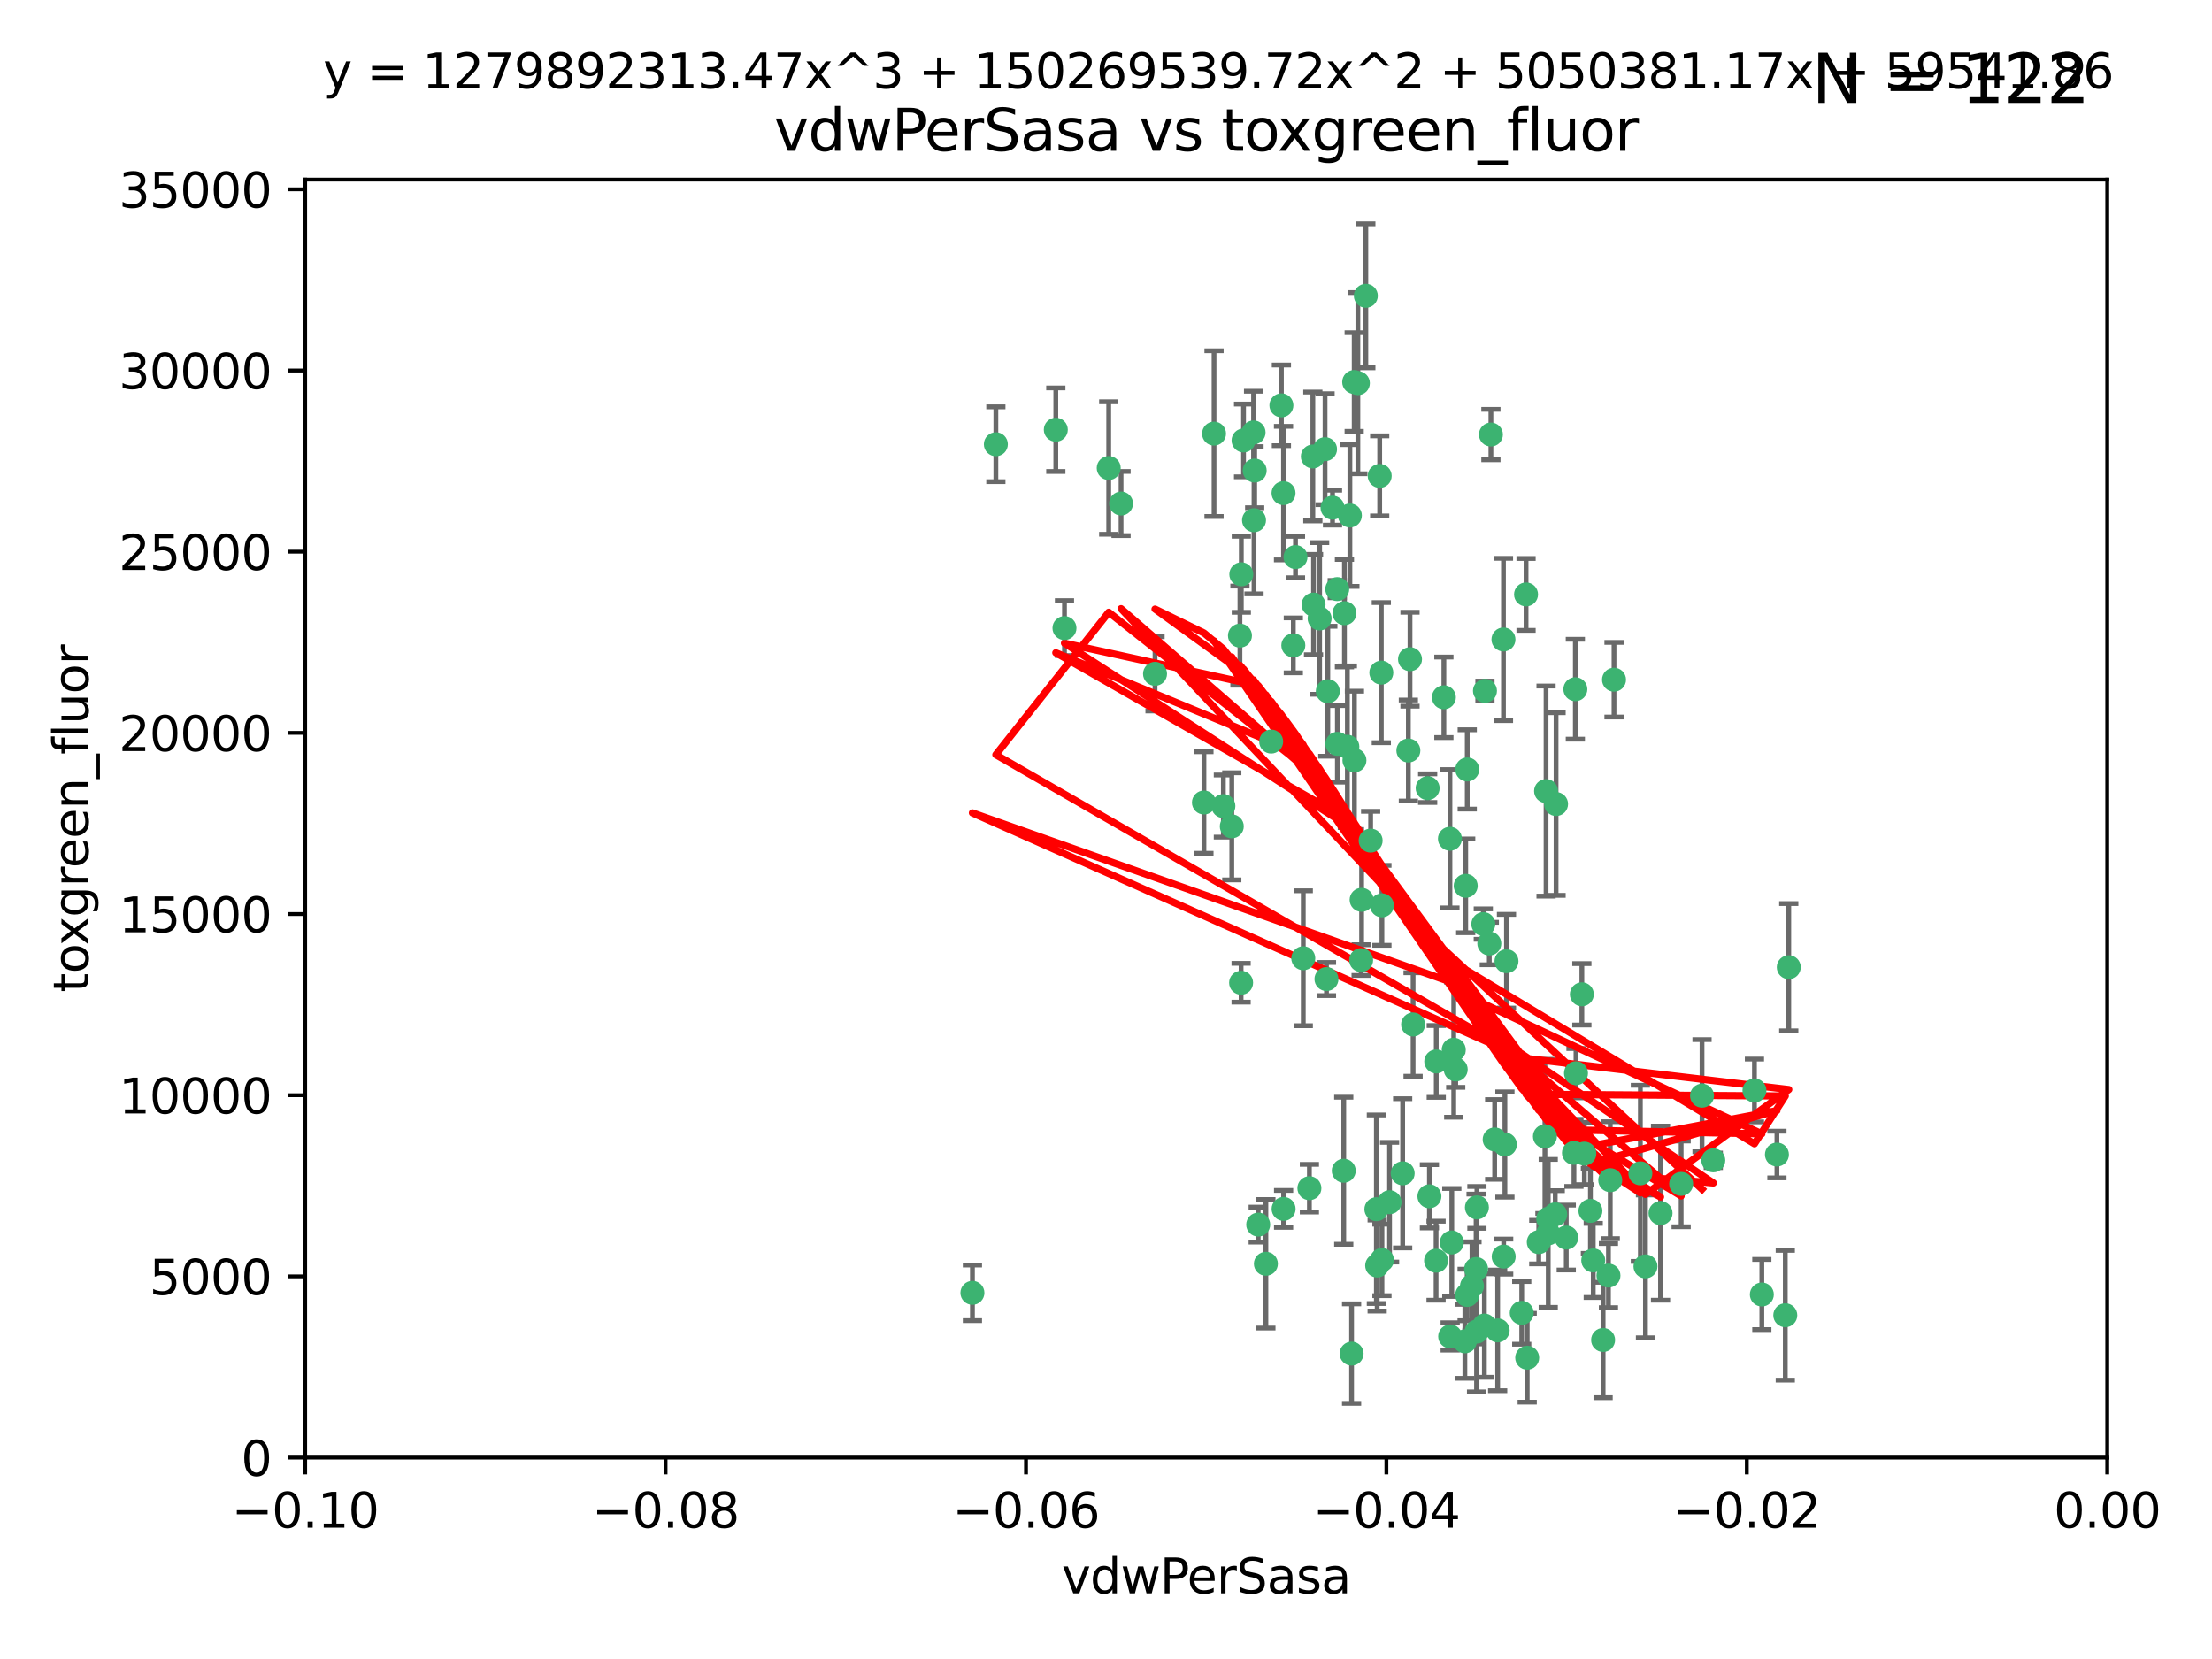 <?xml version="1.0" encoding="utf-8" standalone="no"?>
<!DOCTYPE svg PUBLIC "-//W3C//DTD SVG 1.1//EN"
  "http://www.w3.org/Graphics/SVG/1.1/DTD/svg11.dtd">
<svg xmlns:xlink="http://www.w3.org/1999/xlink" width="460.8pt" height="345.6pt" viewBox="0 0 460.8 345.6" xmlns="http://www.w3.org/2000/svg" version="1.1">
 <defs>
  <style type="text/css">*{stroke-linejoin: round; stroke-linecap: butt}</style>
 </defs>
 <g id="figure_1">
  <g id="patch_1">
   <path d="M 0 345.6 
L 460.8 345.6 
L 460.8 0 
L 0 0 
z
" style="fill: #ffffff"/>
  </g>
  <g id="axes_1">
   <g id="patch_2">
    <path d="M 63.571 303.64 
L 438.975 303.64 
L 438.975 37.411 
L 63.571 37.411 
z
" style="fill: #ffffff"/>
   </g>
   <g id="PathCollection_1">
    <defs>
     <path id="mcbfcfcff01" d="M 0 1.118 
C 0.297 1.118 0.581 1 0.791 0.791 
C 1 0.581 1.118 0.297 1.118 0 
C 1.118 -0.297 1 -0.581 0.791 -0.791 
C 0.581 -1 0.297 -1.118 0 -1.118 
C -0.297 -1.118 -0.581 -1 -0.791 -0.791 
C -1 -0.581 -1.118 -0.297 -1.118 0 
C -1.118 0.297 -1 0.581 -0.791 0.791 
C -0.581 1 -0.297 1.118 0 1.118 
z
" style="stroke: #3cb371"/>
    </defs>
    <g clip-path="url(#p40b099364c)">
     <use xlink:href="#mcbfcfcff01" x="261.374" y="98.026" style="fill: #3cb371; stroke: #3cb371"/>
     <use xlink:href="#mcbfcfcff01" x="273.49" y="95.094" style="fill: #3cb371; stroke: #3cb371"/>
     <use xlink:href="#mcbfcfcff01" x="219.944" y="89.516" style="fill: #3cb371; stroke: #3cb371"/>
     <use xlink:href="#mcbfcfcff01" x="282.1" y="79.578" style="fill: #3cb371; stroke: #3cb371"/>
     <use xlink:href="#mcbfcfcff01" x="269.875" y="116.045" style="fill: #3cb371; stroke: #3cb371"/>
     <use xlink:href="#mcbfcfcff01" x="267.381" y="102.727" style="fill: #3cb371; stroke: #3cb371"/>
     <use xlink:href="#mcbfcfcff01" x="274.902" y="128.839" style="fill: #3cb371; stroke: #3cb371"/>
     <use xlink:href="#mcbfcfcff01" x="293.731" y="137.321" style="fill: #3cb371; stroke: #3cb371"/>
     <use xlink:href="#mcbfcfcff01" x="282.152" y="158.394" style="fill: #3cb371; stroke: #3cb371"/>
     <use xlink:href="#mcbfcfcff01" x="259.057" y="91.754" style="fill: #3cb371; stroke: #3cb371"/>
     <use xlink:href="#mcbfcfcff01" x="273.633" y="125.947" style="fill: #3cb371; stroke: #3cb371"/>
     <use xlink:href="#mcbfcfcff01" x="264.81" y="154.483" style="fill: #3cb371; stroke: #3cb371"/>
     <use xlink:href="#mcbfcfcff01" x="281.206" y="107.386" style="fill: #3cb371; stroke: #3cb371"/>
     <use xlink:href="#mcbfcfcff01" x="258.59" y="119.635" style="fill: #3cb371; stroke: #3cb371"/>
     <use xlink:href="#mcbfcfcff01" x="282.869" y="79.819" style="fill: #3cb371; stroke: #3cb371"/>
     <use xlink:href="#mcbfcfcff01" x="278.572" y="122.72" style="fill: #3cb371; stroke: #3cb371"/>
     <use xlink:href="#mcbfcfcff01" x="276.328" y="203.953" style="fill: #3cb371; stroke: #3cb371"/>
     <use xlink:href="#mcbfcfcff01" x="269.423" y="134.443" style="fill: #3cb371; stroke: #3cb371"/>
     <use xlink:href="#mcbfcfcff01" x="261.143" y="90.084" style="fill: #3cb371; stroke: #3cb371"/>
     <use xlink:href="#mcbfcfcff01" x="278.602" y="154.954" style="fill: #3cb371; stroke: #3cb371"/>
     <use xlink:href="#mcbfcfcff01" x="233.536" y="104.896" style="fill: #3cb371; stroke: #3cb371"/>
     <use xlink:href="#mcbfcfcff01" x="293.388" y="156.348" style="fill: #3cb371; stroke: #3cb371"/>
     <use xlink:href="#mcbfcfcff01" x="277.586" y="105.756" style="fill: #3cb371; stroke: #3cb371"/>
     <use xlink:href="#mcbfcfcff01" x="230.966" y="97.498" style="fill: #3cb371; stroke: #3cb371"/>
     <use xlink:href="#mcbfcfcff01" x="207.456" y="92.545" style="fill: #3cb371; stroke: #3cb371"/>
     <use xlink:href="#mcbfcfcff01" x="309.343" y="143.916" style="fill: #3cb371; stroke: #3cb371"/>
     <use xlink:href="#mcbfcfcff01" x="252.908" y="90.332" style="fill: #3cb371; stroke: #3cb371"/>
     <use xlink:href="#mcbfcfcff01" x="283.547" y="200.005" style="fill: #3cb371; stroke: #3cb371"/>
     <use xlink:href="#mcbfcfcff01" x="221.75" y="130.84" style="fill: #3cb371; stroke: #3cb371"/>
     <use xlink:href="#mcbfcfcff01" x="262.111" y="255.109" style="fill: #3cb371; stroke: #3cb371"/>
     <use xlink:href="#mcbfcfcff01" x="271.497" y="199.62" style="fill: #3cb371; stroke: #3cb371"/>
     <use xlink:href="#mcbfcfcff01" x="261.237" y="108.373" style="fill: #3cb371; stroke: #3cb371"/>
     <use xlink:href="#mcbfcfcff01" x="240.614" y="140.37" style="fill: #3cb371; stroke: #3cb371"/>
     <use xlink:href="#mcbfcfcff01" x="250.802" y="167.179" style="fill: #3cb371; stroke: #3cb371"/>
     <use xlink:href="#mcbfcfcff01" x="254.852" y="167.916" style="fill: #3cb371; stroke: #3cb371"/>
     <use xlink:href="#mcbfcfcff01" x="276.03" y="93.572" style="fill: #3cb371; stroke: #3cb371"/>
     <use xlink:href="#mcbfcfcff01" x="280.072" y="127.738" style="fill: #3cb371; stroke: #3cb371"/>
     <use xlink:href="#mcbfcfcff01" x="300.789" y="145.262" style="fill: #3cb371; stroke: #3cb371"/>
     <use xlink:href="#mcbfcfcff01" x="283.648" y="187.448" style="fill: #3cb371; stroke: #3cb371"/>
     <use xlink:href="#mcbfcfcff01" x="287.754" y="140.122" style="fill: #3cb371; stroke: #3cb371"/>
     <use xlink:href="#mcbfcfcff01" x="279.927" y="243.887" style="fill: #3cb371; stroke: #3cb371"/>
     <use xlink:href="#mcbfcfcff01" x="284.527" y="61.614" style="fill: #3cb371; stroke: #3cb371"/>
     <use xlink:href="#mcbfcfcff01" x="287.876" y="188.597" style="fill: #3cb371; stroke: #3cb371"/>
     <use xlink:href="#mcbfcfcff01" x="266.94" y="84.44" style="fill: #3cb371; stroke: #3cb371"/>
     <use xlink:href="#mcbfcfcff01" x="258.305" y="132.411" style="fill: #3cb371; stroke: #3cb371"/>
     <use xlink:href="#mcbfcfcff01" x="309.22" y="276.134" style="fill: #3cb371; stroke: #3cb371"/>
     <use xlink:href="#mcbfcfcff01" x="322.524" y="253.893" style="fill: #3cb371; stroke: #3cb371"/>
     <use xlink:href="#mcbfcfcff01" x="272.771" y="247.522" style="fill: #3cb371; stroke: #3cb371"/>
     <use xlink:href="#mcbfcfcff01" x="287.416" y="99.14" style="fill: #3cb371; stroke: #3cb371"/>
     <use xlink:href="#mcbfcfcff01" x="258.546" y="204.723" style="fill: #3cb371; stroke: #3cb371"/>
     <use xlink:href="#mcbfcfcff01" x="297.408" y="164.19" style="fill: #3cb371; stroke: #3cb371"/>
     <use xlink:href="#mcbfcfcff01" x="280.68" y="155.561" style="fill: #3cb371; stroke: #3cb371"/>
     <use xlink:href="#mcbfcfcff01" x="276.606" y="143.999" style="fill: #3cb371; stroke: #3cb371"/>
     <use xlink:href="#mcbfcfcff01" x="289.472" y="250.441" style="fill: #3cb371; stroke: #3cb371"/>
     <use xlink:href="#mcbfcfcff01" x="256.606" y="172.143" style="fill: #3cb371; stroke: #3cb371"/>
     <use xlink:href="#mcbfcfcff01" x="313.198" y="133.213" style="fill: #3cb371; stroke: #3cb371"/>
     <use xlink:href="#mcbfcfcff01" x="310.584" y="90.523" style="fill: #3cb371; stroke: #3cb371"/>
     <use xlink:href="#mcbfcfcff01" x="281.561" y="281.982" style="fill: #3cb371; stroke: #3cb371"/>
     <use xlink:href="#mcbfcfcff01" x="286.888" y="263.634" style="fill: #3cb371; stroke: #3cb371"/>
     <use xlink:href="#mcbfcfcff01" x="305.654" y="160.289" style="fill: #3cb371; stroke: #3cb371"/>
     <use xlink:href="#mcbfcfcff01" x="302.099" y="278.401" style="fill: #3cb371; stroke: #3cb371"/>
     <use xlink:href="#mcbfcfcff01" x="202.573" y="269.321" style="fill: #3cb371; stroke: #3cb371"/>
     <use xlink:href="#mcbfcfcff01" x="310.249" y="196.552" style="fill: #3cb371; stroke: #3cb371"/>
     <use xlink:href="#mcbfcfcff01" x="286.723" y="251.902" style="fill: #3cb371; stroke: #3cb371"/>
     <use xlink:href="#mcbfcfcff01" x="263.709" y="263.272" style="fill: #3cb371; stroke: #3cb371"/>
     <use xlink:href="#mcbfcfcff01" x="299.198" y="221.118" style="fill: #3cb371; stroke: #3cb371"/>
     <use xlink:href="#mcbfcfcff01" x="302.048" y="174.728" style="fill: #3cb371; stroke: #3cb371"/>
     <use xlink:href="#mcbfcfcff01" x="311.365" y="237.366" style="fill: #3cb371; stroke: #3cb371"/>
     <use xlink:href="#mcbfcfcff01" x="292.202" y="244.424" style="fill: #3cb371; stroke: #3cb371"/>
     <use xlink:href="#mcbfcfcff01" x="307.497" y="264.357" style="fill: #3cb371; stroke: #3cb371"/>
     <use xlink:href="#mcbfcfcff01" x="336.23" y="141.593" style="fill: #3cb371; stroke: #3cb371"/>
     <use xlink:href="#mcbfcfcff01" x="285.529" y="175.112" style="fill: #3cb371; stroke: #3cb371"/>
     <use xlink:href="#mcbfcfcff01" x="305.633" y="269.764" style="fill: #3cb371; stroke: #3cb371"/>
     <use xlink:href="#mcbfcfcff01" x="329.53" y="207.131" style="fill: #3cb371; stroke: #3cb371"/>
     <use xlink:href="#mcbfcfcff01" x="308.999" y="192.502" style="fill: #3cb371; stroke: #3cb371"/>
     <use xlink:href="#mcbfcfcff01" x="307.667" y="251.524" style="fill: #3cb371; stroke: #3cb371"/>
     <use xlink:href="#mcbfcfcff01" x="321.836" y="236.725" style="fill: #3cb371; stroke: #3cb371"/>
     <use xlink:href="#mcbfcfcff01" x="322.525" y="256.937" style="fill: #3cb371; stroke: #3cb371"/>
     <use xlink:href="#mcbfcfcff01" x="302.839" y="218.674" style="fill: #3cb371; stroke: #3cb371"/>
     <use xlink:href="#mcbfcfcff01" x="322.074" y="164.794" style="fill: #3cb371; stroke: #3cb371"/>
     <use xlink:href="#mcbfcfcff01" x="313.244" y="261.772" style="fill: #3cb371; stroke: #3cb371"/>
     <use xlink:href="#mcbfcfcff01" x="299.16" y="262.628" style="fill: #3cb371; stroke: #3cb371"/>
     <use xlink:href="#mcbfcfcff01" x="331.902" y="262.571" style="fill: #3cb371; stroke: #3cb371"/>
     <use xlink:href="#mcbfcfcff01" x="287.886" y="262.474" style="fill: #3cb371; stroke: #3cb371"/>
     <use xlink:href="#mcbfcfcff01" x="328.173" y="143.576" style="fill: #3cb371; stroke: #3cb371"/>
     <use xlink:href="#mcbfcfcff01" x="326.28" y="257.808" style="fill: #3cb371; stroke: #3cb371"/>
     <use xlink:href="#mcbfcfcff01" x="313.826" y="200.236" style="fill: #3cb371; stroke: #3cb371"/>
     <use xlink:href="#mcbfcfcff01" x="335.446" y="245.856" style="fill: #3cb371; stroke: #3cb371"/>
     <use xlink:href="#mcbfcfcff01" x="313.499" y="238.42" style="fill: #3cb371; stroke: #3cb371"/>
     <use xlink:href="#mcbfcfcff01" x="331.314" y="252.246" style="fill: #3cb371; stroke: #3cb371"/>
     <use xlink:href="#mcbfcfcff01" x="370.167" y="240.511" style="fill: #3cb371; stroke: #3cb371"/>
     <use xlink:href="#mcbfcfcff01" x="327.882" y="240.162" style="fill: #3cb371; stroke: #3cb371"/>
     <use xlink:href="#mcbfcfcff01" x="302.438" y="258.827" style="fill: #3cb371; stroke: #3cb371"/>
     <use xlink:href="#mcbfcfcff01" x="267.397" y="251.838" style="fill: #3cb371; stroke: #3cb371"/>
     <use xlink:href="#mcbfcfcff01" x="305.159" y="279.423" style="fill: #3cb371; stroke: #3cb371"/>
     <use xlink:href="#mcbfcfcff01" x="324.157" y="167.495" style="fill: #3cb371; stroke: #3cb371"/>
     <use xlink:href="#mcbfcfcff01" x="345.919" y="252.723" style="fill: #3cb371; stroke: #3cb371"/>
     <use xlink:href="#mcbfcfcff01" x="328.308" y="223.562" style="fill: #3cb371; stroke: #3cb371"/>
     <use xlink:href="#mcbfcfcff01" x="341.718" y="244.428" style="fill: #3cb371; stroke: #3cb371"/>
     <use xlink:href="#mcbfcfcff01" x="318.143" y="282.837" style="fill: #3cb371; stroke: #3cb371"/>
     <use xlink:href="#mcbfcfcff01" x="297.774" y="249.211" style="fill: #3cb371; stroke: #3cb371"/>
     <use xlink:href="#mcbfcfcff01" x="365.484" y="227.169" style="fill: #3cb371; stroke: #3cb371"/>
     <use xlink:href="#mcbfcfcff01" x="371.909" y="273.991" style="fill: #3cb371; stroke: #3cb371"/>
     <use xlink:href="#mcbfcfcff01" x="317.903" y="123.828" style="fill: #3cb371; stroke: #3cb371"/>
     <use xlink:href="#mcbfcfcff01" x="330.048" y="240.314" style="fill: #3cb371; stroke: #3cb371"/>
     <use xlink:href="#mcbfcfcff01" x="307.593" y="277.409" style="fill: #3cb371; stroke: #3cb371"/>
     <use xlink:href="#mcbfcfcff01" x="356.911" y="241.718" style="fill: #3cb371; stroke: #3cb371"/>
     <use xlink:href="#mcbfcfcff01" x="333.956" y="279.141" style="fill: #3cb371; stroke: #3cb371"/>
     <use xlink:href="#mcbfcfcff01" x="323.985" y="252.978" style="fill: #3cb371; stroke: #3cb371"/>
     <use xlink:href="#mcbfcfcff01" x="367.024" y="269.669" style="fill: #3cb371; stroke: #3cb371"/>
     <use xlink:href="#mcbfcfcff01" x="303.252" y="222.785" style="fill: #3cb371; stroke: #3cb371"/>
     <use xlink:href="#mcbfcfcff01" x="335.07" y="265.728" style="fill: #3cb371; stroke: #3cb371"/>
     <use xlink:href="#mcbfcfcff01" x="317.005" y="273.493" style="fill: #3cb371; stroke: #3cb371"/>
     <use xlink:href="#mcbfcfcff01" x="311.989" y="277.145" style="fill: #3cb371; stroke: #3cb371"/>
     <use xlink:href="#mcbfcfcff01" x="372.634" y="201.488" style="fill: #3cb371; stroke: #3cb371"/>
     <use xlink:href="#mcbfcfcff01" x="342.78" y="263.81" style="fill: #3cb371; stroke: #3cb371"/>
     <use xlink:href="#mcbfcfcff01" x="305.333" y="184.534" style="fill: #3cb371; stroke: #3cb371"/>
     <use xlink:href="#mcbfcfcff01" x="320.553" y="258.759" style="fill: #3cb371; stroke: #3cb371"/>
     <use xlink:href="#mcbfcfcff01" x="350.214" y="246.624" style="fill: #3cb371; stroke: #3cb371"/>
     <use xlink:href="#mcbfcfcff01" x="306.642" y="267.91" style="fill: #3cb371; stroke: #3cb371"/>
     <use xlink:href="#mcbfcfcff01" x="294.374" y="213.42" style="fill: #3cb371; stroke: #3cb371"/>
     <use xlink:href="#mcbfcfcff01" x="354.563" y="228.248" style="fill: #3cb371; stroke: #3cb371"/>
    </g>
   </g>
   <g id="matplotlib.axis_1">
    <g id="xtick_1">
     <g id="line2d_1">
      <defs>
       <path id="m3ca7bb0c34" d="M 0 0 
L 0 3.5 
" style="stroke: #000000; stroke-width: 0.8"/>
      </defs>
      <g>
       <use xlink:href="#m3ca7bb0c34" x="63.571" y="303.64" style="stroke: #000000; stroke-width: 0.8"/>
      </g>
     </g>
     <g id="text_1">
      <!-- −0.10 -->
      <g transform="translate(48.249 318.238)scale(0.1 -0.1)">
       <defs>
        <path id="DejaVuSans-2212" d="M 678 2272 
L 4684 2272 
L 4684 1741 
L 678 1741 
L 678 2272 
z
" transform="scale(0.016)"/>
        <path id="DejaVuSans-30" d="M 2034 4250 
Q 1547 4250 1301 3770 
Q 1056 3291 1056 2328 
Q 1056 1369 1301 889 
Q 1547 409 2034 409 
Q 2525 409 2770 889 
Q 3016 1369 3016 2328 
Q 3016 3291 2770 3770 
Q 2525 4250 2034 4250 
z
M 2034 4750 
Q 2819 4750 3233 4129 
Q 3647 3509 3647 2328 
Q 3647 1150 3233 529 
Q 2819 -91 2034 -91 
Q 1250 -91 836 529 
Q 422 1150 422 2328 
Q 422 3509 836 4129 
Q 1250 4750 2034 4750 
z
" transform="scale(0.016)"/>
        <path id="DejaVuSans-2e" d="M 684 794 
L 1344 794 
L 1344 0 
L 684 0 
L 684 794 
z
" transform="scale(0.016)"/>
        <path id="DejaVuSans-31" d="M 794 531 
L 1825 531 
L 1825 4091 
L 703 3866 
L 703 4441 
L 1819 4666 
L 2450 4666 
L 2450 531 
L 3481 531 
L 3481 0 
L 794 0 
L 794 531 
z
" transform="scale(0.016)"/>
       </defs>
       <use xlink:href="#DejaVuSans-2212"/>
       <use xlink:href="#DejaVuSans-30" x="83.789"/>
       <use xlink:href="#DejaVuSans-2e" x="147.412"/>
       <use xlink:href="#DejaVuSans-31" x="179.199"/>
       <use xlink:href="#DejaVuSans-30" x="242.822"/>
      </g>
     </g>
    </g>
    <g id="xtick_2">
     <g id="line2d_2">
      <g>
       <use xlink:href="#m3ca7bb0c34" x="138.652" y="303.64" style="stroke: #000000; stroke-width: 0.8"/>
      </g>
     </g>
     <g id="text_2">
      <!-- −0.08 -->
      <g transform="translate(123.329 318.238)scale(0.1 -0.1)">
       <defs>
        <path id="DejaVuSans-38" d="M 2034 2216 
Q 1584 2216 1326 1975 
Q 1069 1734 1069 1313 
Q 1069 891 1326 650 
Q 1584 409 2034 409 
Q 2484 409 2743 651 
Q 3003 894 3003 1313 
Q 3003 1734 2745 1975 
Q 2488 2216 2034 2216 
z
M 1403 2484 
Q 997 2584 770 2862 
Q 544 3141 544 3541 
Q 544 4100 942 4425 
Q 1341 4750 2034 4750 
Q 2731 4750 3128 4425 
Q 3525 4100 3525 3541 
Q 3525 3141 3298 2862 
Q 3072 2584 2669 2484 
Q 3125 2378 3379 2068 
Q 3634 1759 3634 1313 
Q 3634 634 3220 271 
Q 2806 -91 2034 -91 
Q 1263 -91 848 271 
Q 434 634 434 1313 
Q 434 1759 690 2068 
Q 947 2378 1403 2484 
z
M 1172 3481 
Q 1172 3119 1398 2916 
Q 1625 2713 2034 2713 
Q 2441 2713 2670 2916 
Q 2900 3119 2900 3481 
Q 2900 3844 2670 4047 
Q 2441 4250 2034 4250 
Q 1625 4250 1398 4047 
Q 1172 3844 1172 3481 
z
" transform="scale(0.016)"/>
       </defs>
       <use xlink:href="#DejaVuSans-2212"/>
       <use xlink:href="#DejaVuSans-30" x="83.789"/>
       <use xlink:href="#DejaVuSans-2e" x="147.412"/>
       <use xlink:href="#DejaVuSans-30" x="179.199"/>
       <use xlink:href="#DejaVuSans-38" x="242.822"/>
      </g>
     </g>
    </g>
    <g id="xtick_3">
     <g id="line2d_3">
      <g>
       <use xlink:href="#m3ca7bb0c34" x="213.733" y="303.64" style="stroke: #000000; stroke-width: 0.8"/>
      </g>
     </g>
     <g id="text_3">
      <!-- −0.06 -->
      <g transform="translate(198.41 318.238)scale(0.1 -0.1)">
       <defs>
        <path id="DejaVuSans-36" d="M 2113 2584 
Q 1688 2584 1439 2293 
Q 1191 2003 1191 1497 
Q 1191 994 1439 701 
Q 1688 409 2113 409 
Q 2538 409 2786 701 
Q 3034 994 3034 1497 
Q 3034 2003 2786 2293 
Q 2538 2584 2113 2584 
z
M 3366 4563 
L 3366 3988 
Q 3128 4100 2886 4159 
Q 2644 4219 2406 4219 
Q 1781 4219 1451 3797 
Q 1122 3375 1075 2522 
Q 1259 2794 1537 2939 
Q 1816 3084 2150 3084 
Q 2853 3084 3261 2657 
Q 3669 2231 3669 1497 
Q 3669 778 3244 343 
Q 2819 -91 2113 -91 
Q 1303 -91 875 529 
Q 447 1150 447 2328 
Q 447 3434 972 4092 
Q 1497 4750 2381 4750 
Q 2619 4750 2861 4703 
Q 3103 4656 3366 4563 
z
" transform="scale(0.016)"/>
       </defs>
       <use xlink:href="#DejaVuSans-2212"/>
       <use xlink:href="#DejaVuSans-30" x="83.789"/>
       <use xlink:href="#DejaVuSans-2e" x="147.412"/>
       <use xlink:href="#DejaVuSans-30" x="179.199"/>
       <use xlink:href="#DejaVuSans-36" x="242.822"/>
      </g>
     </g>
    </g>
    <g id="xtick_4">
     <g id="line2d_4">
      <g>
       <use xlink:href="#m3ca7bb0c34" x="288.813" y="303.64" style="stroke: #000000; stroke-width: 0.8"/>
      </g>
     </g>
     <g id="text_4">
      <!-- −0.04 -->
      <g transform="translate(273.491 318.238)scale(0.1 -0.1)">
       <defs>
        <path id="DejaVuSans-34" d="M 2419 4116 
L 825 1625 
L 2419 1625 
L 2419 4116 
z
M 2253 4666 
L 3047 4666 
L 3047 1625 
L 3713 1625 
L 3713 1100 
L 3047 1100 
L 3047 0 
L 2419 0 
L 2419 1100 
L 313 1100 
L 313 1709 
L 2253 4666 
z
" transform="scale(0.016)"/>
       </defs>
       <use xlink:href="#DejaVuSans-2212"/>
       <use xlink:href="#DejaVuSans-30" x="83.789"/>
       <use xlink:href="#DejaVuSans-2e" x="147.412"/>
       <use xlink:href="#DejaVuSans-30" x="179.199"/>
       <use xlink:href="#DejaVuSans-34" x="242.822"/>
      </g>
     </g>
    </g>
    <g id="xtick_5">
     <g id="line2d_5">
      <g>
       <use xlink:href="#m3ca7bb0c34" x="363.894" y="303.64" style="stroke: #000000; stroke-width: 0.8"/>
      </g>
     </g>
     <g id="text_5">
      <!-- −0.02 -->
      <g transform="translate(348.572 318.238)scale(0.1 -0.1)">
       <defs>
        <path id="DejaVuSans-32" d="M 1228 531 
L 3431 531 
L 3431 0 
L 469 0 
L 469 531 
Q 828 903 1448 1529 
Q 2069 2156 2228 2338 
Q 2531 2678 2651 2914 
Q 2772 3150 2772 3378 
Q 2772 3750 2511 3984 
Q 2250 4219 1831 4219 
Q 1534 4219 1204 4116 
Q 875 4013 500 3803 
L 500 4441 
Q 881 4594 1212 4672 
Q 1544 4750 1819 4750 
Q 2544 4750 2975 4387 
Q 3406 4025 3406 3419 
Q 3406 3131 3298 2873 
Q 3191 2616 2906 2266 
Q 2828 2175 2409 1742 
Q 1991 1309 1228 531 
z
" transform="scale(0.016)"/>
       </defs>
       <use xlink:href="#DejaVuSans-2212"/>
       <use xlink:href="#DejaVuSans-30" x="83.789"/>
       <use xlink:href="#DejaVuSans-2e" x="147.412"/>
       <use xlink:href="#DejaVuSans-30" x="179.199"/>
       <use xlink:href="#DejaVuSans-32" x="242.822"/>
      </g>
     </g>
    </g>
    <g id="xtick_6">
     <g id="line2d_6">
      <g>
       <use xlink:href="#m3ca7bb0c34" x="438.975" y="303.64" style="stroke: #000000; stroke-width: 0.8"/>
      </g>
     </g>
     <g id="text_6">
      <!-- 0.00 -->
      <g transform="translate(427.842 318.238)scale(0.1 -0.1)">
       <use xlink:href="#DejaVuSans-30"/>
       <use xlink:href="#DejaVuSans-2e" x="63.623"/>
       <use xlink:href="#DejaVuSans-30" x="95.41"/>
       <use xlink:href="#DejaVuSans-30" x="159.033"/>
      </g>
     </g>
    </g>
    <g id="text_7">
     <!-- vdwPerSasa -->
     <g transform="translate(221.178 331.917)scale(0.1 -0.1)">
      <defs>
       <path id="DejaVuSans-76" d="M 191 3500 
L 800 3500 
L 1894 563 
L 2988 3500 
L 3597 3500 
L 2284 0 
L 1503 0 
L 191 3500 
z
" transform="scale(0.016)"/>
       <path id="DejaVuSans-64" d="M 2906 2969 
L 2906 4863 
L 3481 4863 
L 3481 0 
L 2906 0 
L 2906 525 
Q 2725 213 2448 61 
Q 2172 -91 1784 -91 
Q 1150 -91 751 415 
Q 353 922 353 1747 
Q 353 2572 751 3078 
Q 1150 3584 1784 3584 
Q 2172 3584 2448 3432 
Q 2725 3281 2906 2969 
z
M 947 1747 
Q 947 1113 1208 752 
Q 1469 391 1925 391 
Q 2381 391 2643 752 
Q 2906 1113 2906 1747 
Q 2906 2381 2643 2742 
Q 2381 3103 1925 3103 
Q 1469 3103 1208 2742 
Q 947 2381 947 1747 
z
" transform="scale(0.016)"/>
       <path id="DejaVuSans-77" d="M 269 3500 
L 844 3500 
L 1563 769 
L 2278 3500 
L 2956 3500 
L 3675 769 
L 4391 3500 
L 4966 3500 
L 4050 0 
L 3372 0 
L 2619 2869 
L 1863 0 
L 1184 0 
L 269 3500 
z
" transform="scale(0.016)"/>
       <path id="DejaVuSans-50" d="M 1259 4147 
L 1259 2394 
L 2053 2394 
Q 2494 2394 2734 2622 
Q 2975 2850 2975 3272 
Q 2975 3691 2734 3919 
Q 2494 4147 2053 4147 
L 1259 4147 
z
M 628 4666 
L 2053 4666 
Q 2838 4666 3239 4311 
Q 3641 3956 3641 3272 
Q 3641 2581 3239 2228 
Q 2838 1875 2053 1875 
L 1259 1875 
L 1259 0 
L 628 0 
L 628 4666 
z
" transform="scale(0.016)"/>
       <path id="DejaVuSans-65" d="M 3597 1894 
L 3597 1613 
L 953 1613 
Q 991 1019 1311 708 
Q 1631 397 2203 397 
Q 2534 397 2845 478 
Q 3156 559 3463 722 
L 3463 178 
Q 3153 47 2828 -22 
Q 2503 -91 2169 -91 
Q 1331 -91 842 396 
Q 353 884 353 1716 
Q 353 2575 817 3079 
Q 1281 3584 2069 3584 
Q 2775 3584 3186 3129 
Q 3597 2675 3597 1894 
z
M 3022 2063 
Q 3016 2534 2758 2815 
Q 2500 3097 2075 3097 
Q 1594 3097 1305 2825 
Q 1016 2553 972 2059 
L 3022 2063 
z
" transform="scale(0.016)"/>
       <path id="DejaVuSans-72" d="M 2631 2963 
Q 2534 3019 2420 3045 
Q 2306 3072 2169 3072 
Q 1681 3072 1420 2755 
Q 1159 2438 1159 1844 
L 1159 0 
L 581 0 
L 581 3500 
L 1159 3500 
L 1159 2956 
Q 1341 3275 1631 3429 
Q 1922 3584 2338 3584 
Q 2397 3584 2469 3576 
Q 2541 3569 2628 3553 
L 2631 2963 
z
" transform="scale(0.016)"/>
       <path id="DejaVuSans-53" d="M 3425 4513 
L 3425 3897 
Q 3066 4069 2747 4153 
Q 2428 4238 2131 4238 
Q 1616 4238 1336 4038 
Q 1056 3838 1056 3469 
Q 1056 3159 1242 3001 
Q 1428 2844 1947 2747 
L 2328 2669 
Q 3034 2534 3370 2195 
Q 3706 1856 3706 1288 
Q 3706 609 3251 259 
Q 2797 -91 1919 -91 
Q 1588 -91 1214 -16 
Q 841 59 441 206 
L 441 856 
Q 825 641 1194 531 
Q 1563 422 1919 422 
Q 2459 422 2753 634 
Q 3047 847 3047 1241 
Q 3047 1584 2836 1778 
Q 2625 1972 2144 2069 
L 1759 2144 
Q 1053 2284 737 2584 
Q 422 2884 422 3419 
Q 422 4038 858 4394 
Q 1294 4750 2059 4750 
Q 2388 4750 2728 4690 
Q 3069 4631 3425 4513 
z
" transform="scale(0.016)"/>
       <path id="DejaVuSans-61" d="M 2194 1759 
Q 1497 1759 1228 1600 
Q 959 1441 959 1056 
Q 959 750 1161 570 
Q 1363 391 1709 391 
Q 2188 391 2477 730 
Q 2766 1069 2766 1631 
L 2766 1759 
L 2194 1759 
z
M 3341 1997 
L 3341 0 
L 2766 0 
L 2766 531 
Q 2569 213 2275 61 
Q 1981 -91 1556 -91 
Q 1019 -91 701 211 
Q 384 513 384 1019 
Q 384 1609 779 1909 
Q 1175 2209 1959 2209 
L 2766 2209 
L 2766 2266 
Q 2766 2663 2505 2880 
Q 2244 3097 1772 3097 
Q 1472 3097 1187 3025 
Q 903 2953 641 2809 
L 641 3341 
Q 956 3463 1253 3523 
Q 1550 3584 1831 3584 
Q 2591 3584 2966 3190 
Q 3341 2797 3341 1997 
z
" transform="scale(0.016)"/>
       <path id="DejaVuSans-73" d="M 2834 3397 
L 2834 2853 
Q 2591 2978 2328 3040 
Q 2066 3103 1784 3103 
Q 1356 3103 1142 2972 
Q 928 2841 928 2578 
Q 928 2378 1081 2264 
Q 1234 2150 1697 2047 
L 1894 2003 
Q 2506 1872 2764 1633 
Q 3022 1394 3022 966 
Q 3022 478 2636 193 
Q 2250 -91 1575 -91 
Q 1294 -91 989 -36 
Q 684 19 347 128 
L 347 722 
Q 666 556 975 473 
Q 1284 391 1588 391 
Q 1994 391 2212 530 
Q 2431 669 2431 922 
Q 2431 1156 2273 1281 
Q 2116 1406 1581 1522 
L 1381 1569 
Q 847 1681 609 1914 
Q 372 2147 372 2553 
Q 372 3047 722 3315 
Q 1072 3584 1716 3584 
Q 2034 3584 2315 3537 
Q 2597 3491 2834 3397 
z
" transform="scale(0.016)"/>
      </defs>
      <use xlink:href="#DejaVuSans-76"/>
      <use xlink:href="#DejaVuSans-64" x="59.18"/>
      <use xlink:href="#DejaVuSans-77" x="122.656"/>
      <use xlink:href="#DejaVuSans-50" x="204.443"/>
      <use xlink:href="#DejaVuSans-65" x="261.121"/>
      <use xlink:href="#DejaVuSans-72" x="322.645"/>
      <use xlink:href="#DejaVuSans-53" x="363.758"/>
      <use xlink:href="#DejaVuSans-61" x="427.234"/>
      <use xlink:href="#DejaVuSans-73" x="488.514"/>
      <use xlink:href="#DejaVuSans-61" x="540.613"/>
     </g>
    </g>
   </g>
   <g id="matplotlib.axis_2">
    <g id="ytick_1">
     <g id="line2d_7">
      <defs>
       <path id="m500cbec79f" d="M 0 0 
L -3.5 0 
" style="stroke: #000000; stroke-width: 0.8"/>
      </defs>
      <g>
       <use xlink:href="#m500cbec79f" x="63.571" y="303.64" style="stroke: #000000; stroke-width: 0.8"/>
      </g>
     </g>
     <g id="text_8">
      <!-- 0 -->
      <g transform="translate(50.209 307.439)scale(0.1 -0.1)">
       <use xlink:href="#DejaVuSans-30"/>
      </g>
     </g>
    </g>
    <g id="ytick_2">
     <g id="line2d_8">
      <g>
       <use xlink:href="#m500cbec79f" x="63.571" y="265.897" style="stroke: #000000; stroke-width: 0.8"/>
      </g>
     </g>
     <g id="text_9">
      <!-- 5000 -->
      <g transform="translate(31.121 269.696)scale(0.1 -0.1)">
       <defs>
        <path id="DejaVuSans-35" d="M 691 4666 
L 3169 4666 
L 3169 4134 
L 1269 4134 
L 1269 2991 
Q 1406 3038 1543 3061 
Q 1681 3084 1819 3084 
Q 2600 3084 3056 2656 
Q 3513 2228 3513 1497 
Q 3513 744 3044 326 
Q 2575 -91 1722 -91 
Q 1428 -91 1123 -41 
Q 819 9 494 109 
L 494 744 
Q 775 591 1075 516 
Q 1375 441 1709 441 
Q 2250 441 2565 725 
Q 2881 1009 2881 1497 
Q 2881 1984 2565 2268 
Q 2250 2553 1709 2553 
Q 1456 2553 1204 2497 
Q 953 2441 691 2322 
L 691 4666 
z
" transform="scale(0.016)"/>
       </defs>
       <use xlink:href="#DejaVuSans-35"/>
       <use xlink:href="#DejaVuSans-30" x="63.623"/>
       <use xlink:href="#DejaVuSans-30" x="127.246"/>
       <use xlink:href="#DejaVuSans-30" x="190.869"/>
      </g>
     </g>
    </g>
    <g id="ytick_3">
     <g id="line2d_9">
      <g>
       <use xlink:href="#m500cbec79f" x="63.571" y="228.154" style="stroke: #000000; stroke-width: 0.8"/>
      </g>
     </g>
     <g id="text_10">
      <!-- 10000 -->
      <g transform="translate(24.759 231.953)scale(0.1 -0.1)">
       <use xlink:href="#DejaVuSans-31"/>
       <use xlink:href="#DejaVuSans-30" x="63.623"/>
       <use xlink:href="#DejaVuSans-30" x="127.246"/>
       <use xlink:href="#DejaVuSans-30" x="190.869"/>
       <use xlink:href="#DejaVuSans-30" x="254.492"/>
      </g>
     </g>
    </g>
    <g id="ytick_4">
     <g id="line2d_10">
      <g>
       <use xlink:href="#m500cbec79f" x="63.571" y="190.411" style="stroke: #000000; stroke-width: 0.8"/>
      </g>
     </g>
     <g id="text_11">
      <!-- 15000 -->
      <g transform="translate(24.759 194.21)scale(0.1 -0.1)">
       <use xlink:href="#DejaVuSans-31"/>
       <use xlink:href="#DejaVuSans-35" x="63.623"/>
       <use xlink:href="#DejaVuSans-30" x="127.246"/>
       <use xlink:href="#DejaVuSans-30" x="190.869"/>
       <use xlink:href="#DejaVuSans-30" x="254.492"/>
      </g>
     </g>
    </g>
    <g id="ytick_5">
     <g id="line2d_11">
      <g>
       <use xlink:href="#m500cbec79f" x="63.571" y="152.668" style="stroke: #000000; stroke-width: 0.8"/>
      </g>
     </g>
     <g id="text_12">
      <!-- 20000 -->
      <g transform="translate(24.759 156.467)scale(0.1 -0.1)">
       <use xlink:href="#DejaVuSans-32"/>
       <use xlink:href="#DejaVuSans-30" x="63.623"/>
       <use xlink:href="#DejaVuSans-30" x="127.246"/>
       <use xlink:href="#DejaVuSans-30" x="190.869"/>
       <use xlink:href="#DejaVuSans-30" x="254.492"/>
      </g>
     </g>
    </g>
    <g id="ytick_6">
     <g id="line2d_12">
      <g>
       <use xlink:href="#m500cbec79f" x="63.571" y="114.925" style="stroke: #000000; stroke-width: 0.8"/>
      </g>
     </g>
     <g id="text_13">
      <!-- 25000 -->
      <g transform="translate(24.759 118.724)scale(0.1 -0.1)">
       <use xlink:href="#DejaVuSans-32"/>
       <use xlink:href="#DejaVuSans-35" x="63.623"/>
       <use xlink:href="#DejaVuSans-30" x="127.246"/>
       <use xlink:href="#DejaVuSans-30" x="190.869"/>
       <use xlink:href="#DejaVuSans-30" x="254.492"/>
      </g>
     </g>
    </g>
    <g id="ytick_7">
     <g id="line2d_13">
      <g>
       <use xlink:href="#m500cbec79f" x="63.571" y="77.181" style="stroke: #000000; stroke-width: 0.8"/>
      </g>
     </g>
     <g id="text_14">
      <!-- 30000 -->
      <g transform="translate(24.759 80.981)scale(0.1 -0.1)">
       <defs>
        <path id="DejaVuSans-33" d="M 2597 2516 
Q 3050 2419 3304 2112 
Q 3559 1806 3559 1356 
Q 3559 666 3084 287 
Q 2609 -91 1734 -91 
Q 1441 -91 1130 -33 
Q 819 25 488 141 
L 488 750 
Q 750 597 1062 519 
Q 1375 441 1716 441 
Q 2309 441 2620 675 
Q 2931 909 2931 1356 
Q 2931 1769 2642 2001 
Q 2353 2234 1838 2234 
L 1294 2234 
L 1294 2753 
L 1863 2753 
Q 2328 2753 2575 2939 
Q 2822 3125 2822 3475 
Q 2822 3834 2567 4026 
Q 2313 4219 1838 4219 
Q 1578 4219 1281 4162 
Q 984 4106 628 3988 
L 628 4550 
Q 988 4650 1302 4700 
Q 1616 4750 1894 4750 
Q 2613 4750 3031 4423 
Q 3450 4097 3450 3541 
Q 3450 3153 3228 2886 
Q 3006 2619 2597 2516 
z
" transform="scale(0.016)"/>
       </defs>
       <use xlink:href="#DejaVuSans-33"/>
       <use xlink:href="#DejaVuSans-30" x="63.623"/>
       <use xlink:href="#DejaVuSans-30" x="127.246"/>
       <use xlink:href="#DejaVuSans-30" x="190.869"/>
       <use xlink:href="#DejaVuSans-30" x="254.492"/>
      </g>
     </g>
    </g>
    <g id="ytick_8">
     <g id="line2d_14">
      <g>
       <use xlink:href="#m500cbec79f" x="63.571" y="39.438" style="stroke: #000000; stroke-width: 0.8"/>
      </g>
     </g>
     <g id="text_15">
      <!-- 35000 -->
      <g transform="translate(24.759 43.238)scale(0.1 -0.1)">
       <use xlink:href="#DejaVuSans-33"/>
       <use xlink:href="#DejaVuSans-35" x="63.623"/>
       <use xlink:href="#DejaVuSans-30" x="127.246"/>
       <use xlink:href="#DejaVuSans-30" x="190.869"/>
       <use xlink:href="#DejaVuSans-30" x="254.492"/>
      </g>
     </g>
    </g>
    <g id="text_16">
     <!-- toxgreen_fluor -->
     <g transform="translate(18.401 206.72)rotate(-90)scale(0.1 -0.1)">
      <defs>
       <path id="DejaVuSans-74" d="M 1172 4494 
L 1172 3500 
L 2356 3500 
L 2356 3053 
L 1172 3053 
L 1172 1153 
Q 1172 725 1289 603 
Q 1406 481 1766 481 
L 2356 481 
L 2356 0 
L 1766 0 
Q 1100 0 847 248 
Q 594 497 594 1153 
L 594 3053 
L 172 3053 
L 172 3500 
L 594 3500 
L 594 4494 
L 1172 4494 
z
" transform="scale(0.016)"/>
       <path id="DejaVuSans-6f" d="M 1959 3097 
Q 1497 3097 1228 2736 
Q 959 2375 959 1747 
Q 959 1119 1226 758 
Q 1494 397 1959 397 
Q 2419 397 2687 759 
Q 2956 1122 2956 1747 
Q 2956 2369 2687 2733 
Q 2419 3097 1959 3097 
z
M 1959 3584 
Q 2709 3584 3137 3096 
Q 3566 2609 3566 1747 
Q 3566 888 3137 398 
Q 2709 -91 1959 -91 
Q 1206 -91 779 398 
Q 353 888 353 1747 
Q 353 2609 779 3096 
Q 1206 3584 1959 3584 
z
" transform="scale(0.016)"/>
       <path id="DejaVuSans-78" d="M 3513 3500 
L 2247 1797 
L 3578 0 
L 2900 0 
L 1881 1375 
L 863 0 
L 184 0 
L 1544 1831 
L 300 3500 
L 978 3500 
L 1906 2253 
L 2834 3500 
L 3513 3500 
z
" transform="scale(0.016)"/>
       <path id="DejaVuSans-67" d="M 2906 1791 
Q 2906 2416 2648 2759 
Q 2391 3103 1925 3103 
Q 1463 3103 1205 2759 
Q 947 2416 947 1791 
Q 947 1169 1205 825 
Q 1463 481 1925 481 
Q 2391 481 2648 825 
Q 2906 1169 2906 1791 
z
M 3481 434 
Q 3481 -459 3084 -895 
Q 2688 -1331 1869 -1331 
Q 1566 -1331 1297 -1286 
Q 1028 -1241 775 -1147 
L 775 -588 
Q 1028 -725 1275 -790 
Q 1522 -856 1778 -856 
Q 2344 -856 2625 -561 
Q 2906 -266 2906 331 
L 2906 616 
Q 2728 306 2450 153 
Q 2172 0 1784 0 
Q 1141 0 747 490 
Q 353 981 353 1791 
Q 353 2603 747 3093 
Q 1141 3584 1784 3584 
Q 2172 3584 2450 3431 
Q 2728 3278 2906 2969 
L 2906 3500 
L 3481 3500 
L 3481 434 
z
" transform="scale(0.016)"/>
       <path id="DejaVuSans-6e" d="M 3513 2113 
L 3513 0 
L 2938 0 
L 2938 2094 
Q 2938 2591 2744 2837 
Q 2550 3084 2163 3084 
Q 1697 3084 1428 2787 
Q 1159 2491 1159 1978 
L 1159 0 
L 581 0 
L 581 3500 
L 1159 3500 
L 1159 2956 
Q 1366 3272 1645 3428 
Q 1925 3584 2291 3584 
Q 2894 3584 3203 3211 
Q 3513 2838 3513 2113 
z
" transform="scale(0.016)"/>
       <path id="DejaVuSans-5f" d="M 3263 -1063 
L 3263 -1509 
L -63 -1509 
L -63 -1063 
L 3263 -1063 
z
" transform="scale(0.016)"/>
       <path id="DejaVuSans-66" d="M 2375 4863 
L 2375 4384 
L 1825 4384 
Q 1516 4384 1395 4259 
Q 1275 4134 1275 3809 
L 1275 3500 
L 2222 3500 
L 2222 3053 
L 1275 3053 
L 1275 0 
L 697 0 
L 697 3053 
L 147 3053 
L 147 3500 
L 697 3500 
L 697 3744 
Q 697 4328 969 4595 
Q 1241 4863 1831 4863 
L 2375 4863 
z
" transform="scale(0.016)"/>
       <path id="DejaVuSans-6c" d="M 603 4863 
L 1178 4863 
L 1178 0 
L 603 0 
L 603 4863 
z
" transform="scale(0.016)"/>
       <path id="DejaVuSans-75" d="M 544 1381 
L 544 3500 
L 1119 3500 
L 1119 1403 
Q 1119 906 1312 657 
Q 1506 409 1894 409 
Q 2359 409 2629 706 
Q 2900 1003 2900 1516 
L 2900 3500 
L 3475 3500 
L 3475 0 
L 2900 0 
L 2900 538 
Q 2691 219 2414 64 
Q 2138 -91 1772 -91 
Q 1169 -91 856 284 
Q 544 659 544 1381 
z
M 1991 3584 
L 1991 3584 
z
" transform="scale(0.016)"/>
      </defs>
      <use xlink:href="#DejaVuSans-74"/>
      <use xlink:href="#DejaVuSans-6f" x="39.209"/>
      <use xlink:href="#DejaVuSans-78" x="97.266"/>
      <use xlink:href="#DejaVuSans-67" x="156.445"/>
      <use xlink:href="#DejaVuSans-72" x="219.922"/>
      <use xlink:href="#DejaVuSans-65" x="258.785"/>
      <use xlink:href="#DejaVuSans-65" x="320.309"/>
      <use xlink:href="#DejaVuSans-6e" x="381.832"/>
      <use xlink:href="#DejaVuSans-5f" x="445.211"/>
      <use xlink:href="#DejaVuSans-66" x="495.211"/>
      <use xlink:href="#DejaVuSans-6c" x="530.416"/>
      <use xlink:href="#DejaVuSans-75" x="558.199"/>
      <use xlink:href="#DejaVuSans-6f" x="621.578"/>
      <use xlink:href="#DejaVuSans-72" x="682.76"/>
     </g>
    </g>
   </g>
   <g id="LineCollection_1">
    <path d="M 261.374 105.772 
L 261.374 90.281 
" clip-path="url(#p40b099364c)" style="fill: none; stroke: #696969"/>
    <path d="M 273.49 108.514 
L 273.49 81.675 
" clip-path="url(#p40b099364c)" style="fill: none; stroke: #696969"/>
    <path d="M 219.944 98.217 
L 219.944 80.815 
" clip-path="url(#p40b099364c)" style="fill: none; stroke: #696969"/>
    <path d="M 282.1 89.863 
L 282.1 69.294 
" clip-path="url(#p40b099364c)" style="fill: none; stroke: #696969"/>
    <path d="M 269.875 120.361 
L 269.875 111.729 
" clip-path="url(#p40b099364c)" style="fill: none; stroke: #696969"/>
    <path d="M 267.381 116.638 
L 267.381 88.815 
" clip-path="url(#p40b099364c)" style="fill: none; stroke: #696969"/>
    <path d="M 274.902 144.637 
L 274.902 113.041 
" clip-path="url(#p40b099364c)" style="fill: none; stroke: #696969"/>
    <path d="M 293.731 147.102 
L 293.731 127.541 
" clip-path="url(#p40b099364c)" style="fill: none; stroke: #696969"/>
    <path d="M 282.152 172.807 
L 282.152 143.981 
" clip-path="url(#p40b099364c)" style="fill: none; stroke: #696969"/>
    <path d="M 259.057 99.334 
L 259.057 84.174 
" clip-path="url(#p40b099364c)" style="fill: none; stroke: #696969"/>
    <path d="M 273.633 136.397 
L 273.633 115.497 
" clip-path="url(#p40b099364c)" style="fill: none; stroke: #696969"/>
    <path d="M 264.81 155.048 
L 264.81 153.918 
" clip-path="url(#p40b099364c)" style="fill: none; stroke: #696969"/>
    <path d="M 281.206 122.155 
L 281.206 92.617 
" clip-path="url(#p40b099364c)" style="fill: none; stroke: #696969"/>
    <path d="M 258.59 127.554 
L 258.59 111.717 
" clip-path="url(#p40b099364c)" style="fill: none; stroke: #696969"/>
    <path d="M 282.869 98.693 
L 282.869 60.945 
" clip-path="url(#p40b099364c)" style="fill: none; stroke: #696969"/>
    <path d="M 278.572 124.514 
L 278.572 120.926 
" clip-path="url(#p40b099364c)" style="fill: none; stroke: #696969"/>
    <path d="M 276.328 207.405 
L 276.328 200.501 
" clip-path="url(#p40b099364c)" style="fill: none; stroke: #696969"/>
    <path d="M 269.423 140.163 
L 269.423 128.724 
" clip-path="url(#p40b099364c)" style="fill: none; stroke: #696969"/>
    <path d="M 261.143 98.668 
L 261.143 81.501 
" clip-path="url(#p40b099364c)" style="fill: none; stroke: #696969"/>
    <path d="M 278.602 162.929 
L 278.602 146.979 
" clip-path="url(#p40b099364c)" style="fill: none; stroke: #696969"/>
    <path d="M 233.536 111.578 
L 233.536 98.214 
" clip-path="url(#p40b099364c)" style="fill: none; stroke: #696969"/>
    <path d="M 293.388 166.868 
L 293.388 145.829 
" clip-path="url(#p40b099364c)" style="fill: none; stroke: #696969"/>
    <path d="M 277.586 109.392 
L 277.586 102.12 
" clip-path="url(#p40b099364c)" style="fill: none; stroke: #696969"/>
    <path d="M 230.966 111.302 
L 230.966 83.693 
" clip-path="url(#p40b099364c)" style="fill: none; stroke: #696969"/>
    <path d="M 207.456 100.341 
L 207.456 84.749 
" clip-path="url(#p40b099364c)" style="fill: none; stroke: #696969"/>
    <path d="M 309.343 145.941 
L 309.343 141.891 
" clip-path="url(#p40b099364c)" style="fill: none; stroke: #696969"/>
    <path d="M 252.908 107.592 
L 252.908 73.071 
" clip-path="url(#p40b099364c)" style="fill: none; stroke: #696969"/>
    <path d="M 283.547 203.204 
L 283.547 196.806 
" clip-path="url(#p40b099364c)" style="fill: none; stroke: #696969"/>
    <path d="M 221.75 136.561 
L 221.75 125.12 
" clip-path="url(#p40b099364c)" style="fill: none; stroke: #696969"/>
    <path d="M 262.111 258.755 
L 262.111 251.464 
" clip-path="url(#p40b099364c)" style="fill: none; stroke: #696969"/>
    <path d="M 271.497 213.675 
L 271.497 185.565 
" clip-path="url(#p40b099364c)" style="fill: none; stroke: #696969"/>
    <path d="M 261.237 123.707 
L 261.237 93.039 
" clip-path="url(#p40b099364c)" style="fill: none; stroke: #696969"/>
    <path d="M 240.614 148.106 
L 240.614 132.634 
" clip-path="url(#p40b099364c)" style="fill: none; stroke: #696969"/>
    <path d="M 250.802 177.756 
L 250.802 156.602 
" clip-path="url(#p40b099364c)" style="fill: none; stroke: #696969"/>
    <path d="M 254.852 174.389 
L 254.852 161.444 
" clip-path="url(#p40b099364c)" style="fill: none; stroke: #696969"/>
    <path d="M 276.03 105.129 
L 276.03 82.016 
" clip-path="url(#p40b099364c)" style="fill: none; stroke: #696969"/>
    <path d="M 280.072 138.926 
L 280.072 116.549 
" clip-path="url(#p40b099364c)" style="fill: none; stroke: #696969"/>
    <path d="M 300.789 153.647 
L 300.789 136.877 
" clip-path="url(#p40b099364c)" style="fill: none; stroke: #696969"/>
    <path d="M 283.648 200.874 
L 283.648 174.022 
" clip-path="url(#p40b099364c)" style="fill: none; stroke: #696969"/>
    <path d="M 287.754 154.719 
L 287.754 125.526 
" clip-path="url(#p40b099364c)" style="fill: none; stroke: #696969"/>
    <path d="M 279.927 259.205 
L 279.927 228.569 
" clip-path="url(#p40b099364c)" style="fill: none; stroke: #696969"/>
    <path d="M 284.527 76.614 
L 284.527 46.614 
" clip-path="url(#p40b099364c)" style="fill: none; stroke: #696969"/>
    <path d="M 287.876 196.924 
L 287.876 180.269 
" clip-path="url(#p40b099364c)" style="fill: none; stroke: #696969"/>
    <path d="M 266.94 92.843 
L 266.94 76.037 
" clip-path="url(#p40b099364c)" style="fill: none; stroke: #696969"/>
    <path d="M 258.305 142.738 
L 258.305 122.084 
" clip-path="url(#p40b099364c)" style="fill: none; stroke: #696969"/>
    <path d="M 309.22 286.914 
L 309.22 265.354 
" clip-path="url(#p40b099364c)" style="fill: none; stroke: #696969"/>
    <path d="M 322.524 254.845 
L 322.524 252.94 
" clip-path="url(#p40b099364c)" style="fill: none; stroke: #696969"/>
    <path d="M 272.771 252.489 
L 272.771 242.555 
" clip-path="url(#p40b099364c)" style="fill: none; stroke: #696969"/>
    <path d="M 287.416 107.483 
L 287.416 90.798 
" clip-path="url(#p40b099364c)" style="fill: none; stroke: #696969"/>
    <path d="M 258.546 208.763 
L 258.546 200.682 
" clip-path="url(#p40b099364c)" style="fill: none; stroke: #696969"/>
    <path d="M 297.408 167.175 
L 297.408 161.206 
" clip-path="url(#p40b099364c)" style="fill: none; stroke: #696969"/>
    <path d="M 280.68 172.398 
L 280.68 138.724 
" clip-path="url(#p40b099364c)" style="fill: none; stroke: #696969"/>
    <path d="M 276.606 157.537 
L 276.606 130.461 
" clip-path="url(#p40b099364c)" style="fill: none; stroke: #696969"/>
    <path d="M 289.472 262.909 
L 289.472 237.974 
" clip-path="url(#p40b099364c)" style="fill: none; stroke: #696969"/>
    <path d="M 256.606 183.299 
L 256.606 160.986 
" clip-path="url(#p40b099364c)" style="fill: none; stroke: #696969"/>
    <path d="M 313.198 150.11 
L 313.198 116.316 
" clip-path="url(#p40b099364c)" style="fill: none; stroke: #696969"/>
    <path d="M 310.584 95.772 
L 310.584 85.274 
" clip-path="url(#p40b099364c)" style="fill: none; stroke: #696969"/>
    <path d="M 281.561 292.352 
L 281.561 271.612 
" clip-path="url(#p40b099364c)" style="fill: none; stroke: #696969"/>
    <path d="M 286.888 273.111 
L 286.888 254.158 
" clip-path="url(#p40b099364c)" style="fill: none; stroke: #696969"/>
    <path d="M 305.654 168.551 
L 305.654 152.026 
" clip-path="url(#p40b099364c)" style="fill: none; stroke: #696969"/>
    <path d="M 302.099 281.253 
L 302.099 275.55 
" clip-path="url(#p40b099364c)" style="fill: none; stroke: #696969"/>
    <path d="M 202.573 275.109 
L 202.573 263.534 
" clip-path="url(#p40b099364c)" style="fill: none; stroke: #696969"/>
    <path d="M 310.249 200.974 
L 310.249 192.13 
" clip-path="url(#p40b099364c)" style="fill: none; stroke: #696969"/>
    <path d="M 286.723 271.544 
L 286.723 232.26 
" clip-path="url(#p40b099364c)" style="fill: none; stroke: #696969"/>
    <path d="M 263.709 276.66 
L 263.709 249.883 
" clip-path="url(#p40b099364c)" style="fill: none; stroke: #696969"/>
    <path d="M 299.198 228.596 
L 299.198 213.64 
" clip-path="url(#p40b099364c)" style="fill: none; stroke: #696969"/>
    <path d="M 302.048 189.135 
L 302.048 160.322 
" clip-path="url(#p40b099364c)" style="fill: none; stroke: #696969"/>
    <path d="M 311.365 245.665 
L 311.365 229.068 
" clip-path="url(#p40b099364c)" style="fill: none; stroke: #696969"/>
    <path d="M 292.202 259.965 
L 292.202 228.883 
" clip-path="url(#p40b099364c)" style="fill: none; stroke: #696969"/>
    <path d="M 307.497 279.964 
L 307.497 248.75 
" clip-path="url(#p40b099364c)" style="fill: none; stroke: #696969"/>
    <path d="M 336.23 149.363 
L 336.23 133.823 
" clip-path="url(#p40b099364c)" style="fill: none; stroke: #696969"/>
    <path d="M 285.529 181.212 
L 285.529 169.013 
" clip-path="url(#p40b099364c)" style="fill: none; stroke: #696969"/>
    <path d="M 305.633 275.127 
L 305.633 264.4 
" clip-path="url(#p40b099364c)" style="fill: none; stroke: #696969"/>
    <path d="M 329.53 213.527 
L 329.53 200.736 
" clip-path="url(#p40b099364c)" style="fill: none; stroke: #696969"/>
    <path d="M 308.999 195.669 
L 308.999 189.335 
" clip-path="url(#p40b099364c)" style="fill: none; stroke: #696969"/>
    <path d="M 307.667 255.883 
L 307.667 247.164 
" clip-path="url(#p40b099364c)" style="fill: none; stroke: #696969"/>
    <path d="M 321.836 252.781 
L 321.836 220.67 
" clip-path="url(#p40b099364c)" style="fill: none; stroke: #696969"/>
    <path d="M 322.525 272.347 
L 322.525 241.526 
" clip-path="url(#p40b099364c)" style="fill: none; stroke: #696969"/>
    <path d="M 302.839 232.742 
L 302.839 204.605 
" clip-path="url(#p40b099364c)" style="fill: none; stroke: #696969"/>
    <path d="M 322.074 186.68 
L 322.074 142.908 
" clip-path="url(#p40b099364c)" style="fill: none; stroke: #696969"/>
    <path d="M 313.244 265.422 
L 313.244 258.121 
" clip-path="url(#p40b099364c)" style="fill: none; stroke: #696969"/>
    <path d="M 299.16 270.857 
L 299.16 254.399 
" clip-path="url(#p40b099364c)" style="fill: none; stroke: #696969"/>
    <path d="M 331.902 270.288 
L 331.902 254.854 
" clip-path="url(#p40b099364c)" style="fill: none; stroke: #696969"/>
    <path d="M 287.886 269.915 
L 287.886 255.033 
" clip-path="url(#p40b099364c)" style="fill: none; stroke: #696969"/>
    <path d="M 328.173 153.98 
L 328.173 133.171 
" clip-path="url(#p40b099364c)" style="fill: none; stroke: #696969"/>
    <path d="M 326.28 264.569 
L 326.28 251.047 
" clip-path="url(#p40b099364c)" style="fill: none; stroke: #696969"/>
    <path d="M 313.826 209.997 
L 313.826 190.475 
" clip-path="url(#p40b099364c)" style="fill: none; stroke: #696969"/>
    <path d="M 335.446 258.035 
L 335.446 233.677 
" clip-path="url(#p40b099364c)" style="fill: none; stroke: #696969"/>
    <path d="M 313.499 249.385 
L 313.499 227.454 
" clip-path="url(#p40b099364c)" style="fill: none; stroke: #696969"/>
    <path d="M 331.314 261.1 
L 331.314 243.393 
" clip-path="url(#p40b099364c)" style="fill: none; stroke: #696969"/>
    <path d="M 370.167 245.375 
L 370.167 235.646 
" clip-path="url(#p40b099364c)" style="fill: none; stroke: #696969"/>
    <path d="M 327.882 247.153 
L 327.882 233.171 
" clip-path="url(#p40b099364c)" style="fill: none; stroke: #696969"/>
    <path d="M 302.438 270.066 
L 302.438 247.588 
" clip-path="url(#p40b099364c)" style="fill: none; stroke: #696969"/>
    <path d="M 267.397 255.685 
L 267.397 247.992 
" clip-path="url(#p40b099364c)" style="fill: none; stroke: #696969"/>
    <path d="M 305.159 287.127 
L 305.159 271.719 
" clip-path="url(#p40b099364c)" style="fill: none; stroke: #696969"/>
    <path d="M 324.157 186.519 
L 324.157 148.47 
" clip-path="url(#p40b099364c)" style="fill: none; stroke: #696969"/>
    <path d="M 345.919 270.856 
L 345.919 234.59 
" clip-path="url(#p40b099364c)" style="fill: none; stroke: #696969"/>
    <path d="M 328.308 228.692 
L 328.308 218.432 
" clip-path="url(#p40b099364c)" style="fill: none; stroke: #696969"/>
    <path d="M 341.718 262.775 
L 341.718 226.08 
" clip-path="url(#p40b099364c)" style="fill: none; stroke: #696969"/>
    <path d="M 318.143 292.089 
L 318.143 273.585 
" clip-path="url(#p40b099364c)" style="fill: none; stroke: #696969"/>
    <path d="M 297.774 255.803 
L 297.774 242.62 
" clip-path="url(#p40b099364c)" style="fill: none; stroke: #696969"/>
    <path d="M 365.484 233.713 
L 365.484 220.626 
" clip-path="url(#p40b099364c)" style="fill: none; stroke: #696969"/>
    <path d="M 371.909 287.508 
L 371.909 260.474 
" clip-path="url(#p40b099364c)" style="fill: none; stroke: #696969"/>
    <path d="M 317.903 131.314 
L 317.903 116.343 
" clip-path="url(#p40b099364c)" style="fill: none; stroke: #696969"/>
    <path d="M 330.048 246.787 
L 330.048 233.841 
" clip-path="url(#p40b099364c)" style="fill: none; stroke: #696969"/>
    <path d="M 307.593 289.954 
L 307.593 264.864 
" clip-path="url(#p40b099364c)" style="fill: none; stroke: #696969"/>
    <path d="M 356.911 243.231 
L 356.911 240.205 
" clip-path="url(#p40b099364c)" style="fill: none; stroke: #696969"/>
    <path d="M 333.956 291.163 
L 333.956 267.119 
" clip-path="url(#p40b099364c)" style="fill: none; stroke: #696969"/>
    <path d="M 323.985 257.921 
L 323.985 248.036 
" clip-path="url(#p40b099364c)" style="fill: none; stroke: #696969"/>
    <path d="M 367.024 276.98 
L 367.024 262.359 
" clip-path="url(#p40b099364c)" style="fill: none; stroke: #696969"/>
    <path d="M 303.252 226.514 
L 303.252 219.057 
" clip-path="url(#p40b099364c)" style="fill: none; stroke: #696969"/>
    <path d="M 335.07 272.404 
L 335.07 259.053 
" clip-path="url(#p40b099364c)" style="fill: none; stroke: #696969"/>
    <path d="M 317.005 280.025 
L 317.005 266.96 
" clip-path="url(#p40b099364c)" style="fill: none; stroke: #696969"/>
    <path d="M 311.989 289.704 
L 311.989 264.587 
" clip-path="url(#p40b099364c)" style="fill: none; stroke: #696969"/>
    <path d="M 372.634 214.744 
L 372.634 188.233 
" clip-path="url(#p40b099364c)" style="fill: none; stroke: #696969"/>
    <path d="M 342.78 278.689 
L 342.78 248.931 
" clip-path="url(#p40b099364c)" style="fill: none; stroke: #696969"/>
    <path d="M 305.333 194.3 
L 305.333 174.769 
" clip-path="url(#p40b099364c)" style="fill: none; stroke: #696969"/>
    <path d="M 320.553 263.29 
L 320.553 254.227 
" clip-path="url(#p40b099364c)" style="fill: none; stroke: #696969"/>
    <path d="M 350.214 255.558 
L 350.214 237.689 
" clip-path="url(#p40b099364c)" style="fill: none; stroke: #696969"/>
    <path d="M 306.642 277.119 
L 306.642 258.7 
" clip-path="url(#p40b099364c)" style="fill: none; stroke: #696969"/>
    <path d="M 294.374 224.199 
L 294.374 202.641 
" clip-path="url(#p40b099364c)" style="fill: none; stroke: #696969"/>
    <path d="M 354.563 239.929 
L 354.563 216.567 
" clip-path="url(#p40b099364c)" style="fill: none; stroke: #696969"/>
   </g>
   <g id="line2d_15">
    <defs>
     <path id="m8c8b2f92b9" d="M 2 0 
L -2 -0 
" style="stroke: #696969"/>
    </defs>
    <g clip-path="url(#p40b099364c)">
     <use xlink:href="#m8c8b2f92b9" x="261.374" y="105.772" style="fill: #696969; stroke: #696969"/>
     <use xlink:href="#m8c8b2f92b9" x="273.49" y="108.514" style="fill: #696969; stroke: #696969"/>
     <use xlink:href="#m8c8b2f92b9" x="219.944" y="98.217" style="fill: #696969; stroke: #696969"/>
     <use xlink:href="#m8c8b2f92b9" x="282.1" y="89.863" style="fill: #696969; stroke: #696969"/>
     <use xlink:href="#m8c8b2f92b9" x="269.875" y="120.361" style="fill: #696969; stroke: #696969"/>
     <use xlink:href="#m8c8b2f92b9" x="267.381" y="116.638" style="fill: #696969; stroke: #696969"/>
     <use xlink:href="#m8c8b2f92b9" x="274.902" y="144.637" style="fill: #696969; stroke: #696969"/>
     <use xlink:href="#m8c8b2f92b9" x="293.731" y="147.102" style="fill: #696969; stroke: #696969"/>
     <use xlink:href="#m8c8b2f92b9" x="282.152" y="172.807" style="fill: #696969; stroke: #696969"/>
     <use xlink:href="#m8c8b2f92b9" x="259.057" y="99.334" style="fill: #696969; stroke: #696969"/>
     <use xlink:href="#m8c8b2f92b9" x="273.633" y="136.397" style="fill: #696969; stroke: #696969"/>
     <use xlink:href="#m8c8b2f92b9" x="264.81" y="155.048" style="fill: #696969; stroke: #696969"/>
     <use xlink:href="#m8c8b2f92b9" x="281.206" y="122.155" style="fill: #696969; stroke: #696969"/>
     <use xlink:href="#m8c8b2f92b9" x="258.59" y="127.554" style="fill: #696969; stroke: #696969"/>
     <use xlink:href="#m8c8b2f92b9" x="282.869" y="98.693" style="fill: #696969; stroke: #696969"/>
     <use xlink:href="#m8c8b2f92b9" x="278.572" y="124.514" style="fill: #696969; stroke: #696969"/>
     <use xlink:href="#m8c8b2f92b9" x="276.328" y="207.405" style="fill: #696969; stroke: #696969"/>
     <use xlink:href="#m8c8b2f92b9" x="269.423" y="140.163" style="fill: #696969; stroke: #696969"/>
     <use xlink:href="#m8c8b2f92b9" x="261.143" y="98.668" style="fill: #696969; stroke: #696969"/>
     <use xlink:href="#m8c8b2f92b9" x="278.602" y="162.929" style="fill: #696969; stroke: #696969"/>
     <use xlink:href="#m8c8b2f92b9" x="233.536" y="111.578" style="fill: #696969; stroke: #696969"/>
     <use xlink:href="#m8c8b2f92b9" x="293.388" y="166.868" style="fill: #696969; stroke: #696969"/>
     <use xlink:href="#m8c8b2f92b9" x="277.586" y="109.392" style="fill: #696969; stroke: #696969"/>
     <use xlink:href="#m8c8b2f92b9" x="230.966" y="111.302" style="fill: #696969; stroke: #696969"/>
     <use xlink:href="#m8c8b2f92b9" x="207.456" y="100.341" style="fill: #696969; stroke: #696969"/>
     <use xlink:href="#m8c8b2f92b9" x="309.343" y="145.941" style="fill: #696969; stroke: #696969"/>
     <use xlink:href="#m8c8b2f92b9" x="252.908" y="107.592" style="fill: #696969; stroke: #696969"/>
     <use xlink:href="#m8c8b2f92b9" x="283.547" y="203.204" style="fill: #696969; stroke: #696969"/>
     <use xlink:href="#m8c8b2f92b9" x="221.75" y="136.561" style="fill: #696969; stroke: #696969"/>
     <use xlink:href="#m8c8b2f92b9" x="262.111" y="258.755" style="fill: #696969; stroke: #696969"/>
     <use xlink:href="#m8c8b2f92b9" x="271.497" y="213.675" style="fill: #696969; stroke: #696969"/>
     <use xlink:href="#m8c8b2f92b9" x="261.237" y="123.707" style="fill: #696969; stroke: #696969"/>
     <use xlink:href="#m8c8b2f92b9" x="240.614" y="148.106" style="fill: #696969; stroke: #696969"/>
     <use xlink:href="#m8c8b2f92b9" x="250.802" y="177.756" style="fill: #696969; stroke: #696969"/>
     <use xlink:href="#m8c8b2f92b9" x="254.852" y="174.389" style="fill: #696969; stroke: #696969"/>
     <use xlink:href="#m8c8b2f92b9" x="276.03" y="105.129" style="fill: #696969; stroke: #696969"/>
     <use xlink:href="#m8c8b2f92b9" x="280.072" y="138.926" style="fill: #696969; stroke: #696969"/>
     <use xlink:href="#m8c8b2f92b9" x="300.789" y="153.647" style="fill: #696969; stroke: #696969"/>
     <use xlink:href="#m8c8b2f92b9" x="283.648" y="200.874" style="fill: #696969; stroke: #696969"/>
     <use xlink:href="#m8c8b2f92b9" x="287.754" y="154.719" style="fill: #696969; stroke: #696969"/>
     <use xlink:href="#m8c8b2f92b9" x="279.927" y="259.205" style="fill: #696969; stroke: #696969"/>
     <use xlink:href="#m8c8b2f92b9" x="284.527" y="76.614" style="fill: #696969; stroke: #696969"/>
     <use xlink:href="#m8c8b2f92b9" x="287.876" y="196.924" style="fill: #696969; stroke: #696969"/>
     <use xlink:href="#m8c8b2f92b9" x="266.94" y="92.843" style="fill: #696969; stroke: #696969"/>
     <use xlink:href="#m8c8b2f92b9" x="258.305" y="142.738" style="fill: #696969; stroke: #696969"/>
     <use xlink:href="#m8c8b2f92b9" x="309.22" y="286.914" style="fill: #696969; stroke: #696969"/>
     <use xlink:href="#m8c8b2f92b9" x="322.524" y="254.845" style="fill: #696969; stroke: #696969"/>
     <use xlink:href="#m8c8b2f92b9" x="272.771" y="252.489" style="fill: #696969; stroke: #696969"/>
     <use xlink:href="#m8c8b2f92b9" x="287.416" y="107.483" style="fill: #696969; stroke: #696969"/>
     <use xlink:href="#m8c8b2f92b9" x="258.546" y="208.763" style="fill: #696969; stroke: #696969"/>
     <use xlink:href="#m8c8b2f92b9" x="297.408" y="167.175" style="fill: #696969; stroke: #696969"/>
     <use xlink:href="#m8c8b2f92b9" x="280.68" y="172.398" style="fill: #696969; stroke: #696969"/>
     <use xlink:href="#m8c8b2f92b9" x="276.606" y="157.537" style="fill: #696969; stroke: #696969"/>
     <use xlink:href="#m8c8b2f92b9" x="289.472" y="262.909" style="fill: #696969; stroke: #696969"/>
     <use xlink:href="#m8c8b2f92b9" x="256.606" y="183.299" style="fill: #696969; stroke: #696969"/>
     <use xlink:href="#m8c8b2f92b9" x="313.198" y="150.11" style="fill: #696969; stroke: #696969"/>
     <use xlink:href="#m8c8b2f92b9" x="310.584" y="95.772" style="fill: #696969; stroke: #696969"/>
     <use xlink:href="#m8c8b2f92b9" x="281.561" y="292.352" style="fill: #696969; stroke: #696969"/>
     <use xlink:href="#m8c8b2f92b9" x="286.888" y="273.111" style="fill: #696969; stroke: #696969"/>
     <use xlink:href="#m8c8b2f92b9" x="305.654" y="168.551" style="fill: #696969; stroke: #696969"/>
     <use xlink:href="#m8c8b2f92b9" x="302.099" y="281.253" style="fill: #696969; stroke: #696969"/>
     <use xlink:href="#m8c8b2f92b9" x="202.573" y="275.109" style="fill: #696969; stroke: #696969"/>
     <use xlink:href="#m8c8b2f92b9" x="310.249" y="200.974" style="fill: #696969; stroke: #696969"/>
     <use xlink:href="#m8c8b2f92b9" x="286.723" y="271.544" style="fill: #696969; stroke: #696969"/>
     <use xlink:href="#m8c8b2f92b9" x="263.709" y="276.66" style="fill: #696969; stroke: #696969"/>
     <use xlink:href="#m8c8b2f92b9" x="299.198" y="228.596" style="fill: #696969; stroke: #696969"/>
     <use xlink:href="#m8c8b2f92b9" x="302.048" y="189.135" style="fill: #696969; stroke: #696969"/>
     <use xlink:href="#m8c8b2f92b9" x="311.365" y="245.665" style="fill: #696969; stroke: #696969"/>
     <use xlink:href="#m8c8b2f92b9" x="292.202" y="259.965" style="fill: #696969; stroke: #696969"/>
     <use xlink:href="#m8c8b2f92b9" x="307.497" y="279.964" style="fill: #696969; stroke: #696969"/>
     <use xlink:href="#m8c8b2f92b9" x="336.23" y="149.363" style="fill: #696969; stroke: #696969"/>
     <use xlink:href="#m8c8b2f92b9" x="285.529" y="181.212" style="fill: #696969; stroke: #696969"/>
     <use xlink:href="#m8c8b2f92b9" x="305.633" y="275.127" style="fill: #696969; stroke: #696969"/>
     <use xlink:href="#m8c8b2f92b9" x="329.53" y="213.527" style="fill: #696969; stroke: #696969"/>
     <use xlink:href="#m8c8b2f92b9" x="308.999" y="195.669" style="fill: #696969; stroke: #696969"/>
     <use xlink:href="#m8c8b2f92b9" x="307.667" y="255.883" style="fill: #696969; stroke: #696969"/>
     <use xlink:href="#m8c8b2f92b9" x="321.836" y="252.781" style="fill: #696969; stroke: #696969"/>
     <use xlink:href="#m8c8b2f92b9" x="322.525" y="272.347" style="fill: #696969; stroke: #696969"/>
     <use xlink:href="#m8c8b2f92b9" x="302.839" y="232.742" style="fill: #696969; stroke: #696969"/>
     <use xlink:href="#m8c8b2f92b9" x="322.074" y="186.68" style="fill: #696969; stroke: #696969"/>
     <use xlink:href="#m8c8b2f92b9" x="313.244" y="265.422" style="fill: #696969; stroke: #696969"/>
     <use xlink:href="#m8c8b2f92b9" x="299.16" y="270.857" style="fill: #696969; stroke: #696969"/>
     <use xlink:href="#m8c8b2f92b9" x="331.902" y="270.288" style="fill: #696969; stroke: #696969"/>
     <use xlink:href="#m8c8b2f92b9" x="287.886" y="269.915" style="fill: #696969; stroke: #696969"/>
     <use xlink:href="#m8c8b2f92b9" x="328.173" y="153.98" style="fill: #696969; stroke: #696969"/>
     <use xlink:href="#m8c8b2f92b9" x="326.28" y="264.569" style="fill: #696969; stroke: #696969"/>
     <use xlink:href="#m8c8b2f92b9" x="313.826" y="209.997" style="fill: #696969; stroke: #696969"/>
     <use xlink:href="#m8c8b2f92b9" x="335.446" y="258.035" style="fill: #696969; stroke: #696969"/>
     <use xlink:href="#m8c8b2f92b9" x="313.499" y="249.385" style="fill: #696969; stroke: #696969"/>
     <use xlink:href="#m8c8b2f92b9" x="331.314" y="261.1" style="fill: #696969; stroke: #696969"/>
     <use xlink:href="#m8c8b2f92b9" x="370.167" y="245.375" style="fill: #696969; stroke: #696969"/>
     <use xlink:href="#m8c8b2f92b9" x="327.882" y="247.153" style="fill: #696969; stroke: #696969"/>
     <use xlink:href="#m8c8b2f92b9" x="302.438" y="270.066" style="fill: #696969; stroke: #696969"/>
     <use xlink:href="#m8c8b2f92b9" x="267.397" y="255.685" style="fill: #696969; stroke: #696969"/>
     <use xlink:href="#m8c8b2f92b9" x="305.159" y="287.127" style="fill: #696969; stroke: #696969"/>
     <use xlink:href="#m8c8b2f92b9" x="324.157" y="186.519" style="fill: #696969; stroke: #696969"/>
     <use xlink:href="#m8c8b2f92b9" x="345.919" y="270.856" style="fill: #696969; stroke: #696969"/>
     <use xlink:href="#m8c8b2f92b9" x="328.308" y="228.692" style="fill: #696969; stroke: #696969"/>
     <use xlink:href="#m8c8b2f92b9" x="341.718" y="262.775" style="fill: #696969; stroke: #696969"/>
     <use xlink:href="#m8c8b2f92b9" x="318.143" y="292.089" style="fill: #696969; stroke: #696969"/>
     <use xlink:href="#m8c8b2f92b9" x="297.774" y="255.803" style="fill: #696969; stroke: #696969"/>
     <use xlink:href="#m8c8b2f92b9" x="365.484" y="233.713" style="fill: #696969; stroke: #696969"/>
     <use xlink:href="#m8c8b2f92b9" x="371.909" y="287.508" style="fill: #696969; stroke: #696969"/>
     <use xlink:href="#m8c8b2f92b9" x="317.903" y="131.314" style="fill: #696969; stroke: #696969"/>
     <use xlink:href="#m8c8b2f92b9" x="330.048" y="246.787" style="fill: #696969; stroke: #696969"/>
     <use xlink:href="#m8c8b2f92b9" x="307.593" y="289.954" style="fill: #696969; stroke: #696969"/>
     <use xlink:href="#m8c8b2f92b9" x="356.911" y="243.231" style="fill: #696969; stroke: #696969"/>
     <use xlink:href="#m8c8b2f92b9" x="333.956" y="291.163" style="fill: #696969; stroke: #696969"/>
     <use xlink:href="#m8c8b2f92b9" x="323.985" y="257.921" style="fill: #696969; stroke: #696969"/>
     <use xlink:href="#m8c8b2f92b9" x="367.024" y="276.98" style="fill: #696969; stroke: #696969"/>
     <use xlink:href="#m8c8b2f92b9" x="303.252" y="226.514" style="fill: #696969; stroke: #696969"/>
     <use xlink:href="#m8c8b2f92b9" x="335.07" y="272.404" style="fill: #696969; stroke: #696969"/>
     <use xlink:href="#m8c8b2f92b9" x="317.005" y="280.025" style="fill: #696969; stroke: #696969"/>
     <use xlink:href="#m8c8b2f92b9" x="311.989" y="289.704" style="fill: #696969; stroke: #696969"/>
     <use xlink:href="#m8c8b2f92b9" x="372.634" y="214.744" style="fill: #696969; stroke: #696969"/>
     <use xlink:href="#m8c8b2f92b9" x="342.78" y="278.689" style="fill: #696969; stroke: #696969"/>
     <use xlink:href="#m8c8b2f92b9" x="305.333" y="194.3" style="fill: #696969; stroke: #696969"/>
     <use xlink:href="#m8c8b2f92b9" x="320.553" y="263.29" style="fill: #696969; stroke: #696969"/>
     <use xlink:href="#m8c8b2f92b9" x="350.214" y="255.558" style="fill: #696969; stroke: #696969"/>
     <use xlink:href="#m8c8b2f92b9" x="306.642" y="277.119" style="fill: #696969; stroke: #696969"/>
     <use xlink:href="#m8c8b2f92b9" x="294.374" y="224.199" style="fill: #696969; stroke: #696969"/>
     <use xlink:href="#m8c8b2f92b9" x="354.563" y="239.929" style="fill: #696969; stroke: #696969"/>
    </g>
   </g>
   <g id="line2d_16">
    <g clip-path="url(#p40b099364c)">
     <use xlink:href="#m8c8b2f92b9" x="261.374" y="90.281" style="fill: #696969; stroke: #696969"/>
     <use xlink:href="#m8c8b2f92b9" x="273.49" y="81.675" style="fill: #696969; stroke: #696969"/>
     <use xlink:href="#m8c8b2f92b9" x="219.944" y="80.815" style="fill: #696969; stroke: #696969"/>
     <use xlink:href="#m8c8b2f92b9" x="282.1" y="69.294" style="fill: #696969; stroke: #696969"/>
     <use xlink:href="#m8c8b2f92b9" x="269.875" y="111.729" style="fill: #696969; stroke: #696969"/>
     <use xlink:href="#m8c8b2f92b9" x="267.381" y="88.815" style="fill: #696969; stroke: #696969"/>
     <use xlink:href="#m8c8b2f92b9" x="274.902" y="113.041" style="fill: #696969; stroke: #696969"/>
     <use xlink:href="#m8c8b2f92b9" x="293.731" y="127.541" style="fill: #696969; stroke: #696969"/>
     <use xlink:href="#m8c8b2f92b9" x="282.152" y="143.981" style="fill: #696969; stroke: #696969"/>
     <use xlink:href="#m8c8b2f92b9" x="259.057" y="84.174" style="fill: #696969; stroke: #696969"/>
     <use xlink:href="#m8c8b2f92b9" x="273.633" y="115.497" style="fill: #696969; stroke: #696969"/>
     <use xlink:href="#m8c8b2f92b9" x="264.81" y="153.918" style="fill: #696969; stroke: #696969"/>
     <use xlink:href="#m8c8b2f92b9" x="281.206" y="92.617" style="fill: #696969; stroke: #696969"/>
     <use xlink:href="#m8c8b2f92b9" x="258.59" y="111.717" style="fill: #696969; stroke: #696969"/>
     <use xlink:href="#m8c8b2f92b9" x="282.869" y="60.945" style="fill: #696969; stroke: #696969"/>
     <use xlink:href="#m8c8b2f92b9" x="278.572" y="120.926" style="fill: #696969; stroke: #696969"/>
     <use xlink:href="#m8c8b2f92b9" x="276.328" y="200.501" style="fill: #696969; stroke: #696969"/>
     <use xlink:href="#m8c8b2f92b9" x="269.423" y="128.724" style="fill: #696969; stroke: #696969"/>
     <use xlink:href="#m8c8b2f92b9" x="261.143" y="81.501" style="fill: #696969; stroke: #696969"/>
     <use xlink:href="#m8c8b2f92b9" x="278.602" y="146.979" style="fill: #696969; stroke: #696969"/>
     <use xlink:href="#m8c8b2f92b9" x="233.536" y="98.214" style="fill: #696969; stroke: #696969"/>
     <use xlink:href="#m8c8b2f92b9" x="293.388" y="145.829" style="fill: #696969; stroke: #696969"/>
     <use xlink:href="#m8c8b2f92b9" x="277.586" y="102.12" style="fill: #696969; stroke: #696969"/>
     <use xlink:href="#m8c8b2f92b9" x="230.966" y="83.693" style="fill: #696969; stroke: #696969"/>
     <use xlink:href="#m8c8b2f92b9" x="207.456" y="84.749" style="fill: #696969; stroke: #696969"/>
     <use xlink:href="#m8c8b2f92b9" x="309.343" y="141.891" style="fill: #696969; stroke: #696969"/>
     <use xlink:href="#m8c8b2f92b9" x="252.908" y="73.071" style="fill: #696969; stroke: #696969"/>
     <use xlink:href="#m8c8b2f92b9" x="283.547" y="196.806" style="fill: #696969; stroke: #696969"/>
     <use xlink:href="#m8c8b2f92b9" x="221.75" y="125.12" style="fill: #696969; stroke: #696969"/>
     <use xlink:href="#m8c8b2f92b9" x="262.111" y="251.464" style="fill: #696969; stroke: #696969"/>
     <use xlink:href="#m8c8b2f92b9" x="271.497" y="185.565" style="fill: #696969; stroke: #696969"/>
     <use xlink:href="#m8c8b2f92b9" x="261.237" y="93.039" style="fill: #696969; stroke: #696969"/>
     <use xlink:href="#m8c8b2f92b9" x="240.614" y="132.634" style="fill: #696969; stroke: #696969"/>
     <use xlink:href="#m8c8b2f92b9" x="250.802" y="156.602" style="fill: #696969; stroke: #696969"/>
     <use xlink:href="#m8c8b2f92b9" x="254.852" y="161.444" style="fill: #696969; stroke: #696969"/>
     <use xlink:href="#m8c8b2f92b9" x="276.03" y="82.016" style="fill: #696969; stroke: #696969"/>
     <use xlink:href="#m8c8b2f92b9" x="280.072" y="116.549" style="fill: #696969; stroke: #696969"/>
     <use xlink:href="#m8c8b2f92b9" x="300.789" y="136.877" style="fill: #696969; stroke: #696969"/>
     <use xlink:href="#m8c8b2f92b9" x="283.648" y="174.022" style="fill: #696969; stroke: #696969"/>
     <use xlink:href="#m8c8b2f92b9" x="287.754" y="125.526" style="fill: #696969; stroke: #696969"/>
     <use xlink:href="#m8c8b2f92b9" x="279.927" y="228.569" style="fill: #696969; stroke: #696969"/>
     <use xlink:href="#m8c8b2f92b9" x="284.527" y="46.614" style="fill: #696969; stroke: #696969"/>
     <use xlink:href="#m8c8b2f92b9" x="287.876" y="180.269" style="fill: #696969; stroke: #696969"/>
     <use xlink:href="#m8c8b2f92b9" x="266.94" y="76.037" style="fill: #696969; stroke: #696969"/>
     <use xlink:href="#m8c8b2f92b9" x="258.305" y="122.084" style="fill: #696969; stroke: #696969"/>
     <use xlink:href="#m8c8b2f92b9" x="309.22" y="265.354" style="fill: #696969; stroke: #696969"/>
     <use xlink:href="#m8c8b2f92b9" x="322.524" y="252.94" style="fill: #696969; stroke: #696969"/>
     <use xlink:href="#m8c8b2f92b9" x="272.771" y="242.555" style="fill: #696969; stroke: #696969"/>
     <use xlink:href="#m8c8b2f92b9" x="287.416" y="90.798" style="fill: #696969; stroke: #696969"/>
     <use xlink:href="#m8c8b2f92b9" x="258.546" y="200.682" style="fill: #696969; stroke: #696969"/>
     <use xlink:href="#m8c8b2f92b9" x="297.408" y="161.206" style="fill: #696969; stroke: #696969"/>
     <use xlink:href="#m8c8b2f92b9" x="280.68" y="138.724" style="fill: #696969; stroke: #696969"/>
     <use xlink:href="#m8c8b2f92b9" x="276.606" y="130.461" style="fill: #696969; stroke: #696969"/>
     <use xlink:href="#m8c8b2f92b9" x="289.472" y="237.974" style="fill: #696969; stroke: #696969"/>
     <use xlink:href="#m8c8b2f92b9" x="256.606" y="160.986" style="fill: #696969; stroke: #696969"/>
     <use xlink:href="#m8c8b2f92b9" x="313.198" y="116.316" style="fill: #696969; stroke: #696969"/>
     <use xlink:href="#m8c8b2f92b9" x="310.584" y="85.274" style="fill: #696969; stroke: #696969"/>
     <use xlink:href="#m8c8b2f92b9" x="281.561" y="271.612" style="fill: #696969; stroke: #696969"/>
     <use xlink:href="#m8c8b2f92b9" x="286.888" y="254.158" style="fill: #696969; stroke: #696969"/>
     <use xlink:href="#m8c8b2f92b9" x="305.654" y="152.026" style="fill: #696969; stroke: #696969"/>
     <use xlink:href="#m8c8b2f92b9" x="302.099" y="275.55" style="fill: #696969; stroke: #696969"/>
     <use xlink:href="#m8c8b2f92b9" x="202.573" y="263.534" style="fill: #696969; stroke: #696969"/>
     <use xlink:href="#m8c8b2f92b9" x="310.249" y="192.13" style="fill: #696969; stroke: #696969"/>
     <use xlink:href="#m8c8b2f92b9" x="286.723" y="232.26" style="fill: #696969; stroke: #696969"/>
     <use xlink:href="#m8c8b2f92b9" x="263.709" y="249.883" style="fill: #696969; stroke: #696969"/>
     <use xlink:href="#m8c8b2f92b9" x="299.198" y="213.64" style="fill: #696969; stroke: #696969"/>
     <use xlink:href="#m8c8b2f92b9" x="302.048" y="160.322" style="fill: #696969; stroke: #696969"/>
     <use xlink:href="#m8c8b2f92b9" x="311.365" y="229.068" style="fill: #696969; stroke: #696969"/>
     <use xlink:href="#m8c8b2f92b9" x="292.202" y="228.883" style="fill: #696969; stroke: #696969"/>
     <use xlink:href="#m8c8b2f92b9" x="307.497" y="248.75" style="fill: #696969; stroke: #696969"/>
     <use xlink:href="#m8c8b2f92b9" x="336.23" y="133.823" style="fill: #696969; stroke: #696969"/>
     <use xlink:href="#m8c8b2f92b9" x="285.529" y="169.013" style="fill: #696969; stroke: #696969"/>
     <use xlink:href="#m8c8b2f92b9" x="305.633" y="264.4" style="fill: #696969; stroke: #696969"/>
     <use xlink:href="#m8c8b2f92b9" x="329.53" y="200.736" style="fill: #696969; stroke: #696969"/>
     <use xlink:href="#m8c8b2f92b9" x="308.999" y="189.335" style="fill: #696969; stroke: #696969"/>
     <use xlink:href="#m8c8b2f92b9" x="307.667" y="247.164" style="fill: #696969; stroke: #696969"/>
     <use xlink:href="#m8c8b2f92b9" x="321.836" y="220.67" style="fill: #696969; stroke: #696969"/>
     <use xlink:href="#m8c8b2f92b9" x="322.525" y="241.526" style="fill: #696969; stroke: #696969"/>
     <use xlink:href="#m8c8b2f92b9" x="302.839" y="204.605" style="fill: #696969; stroke: #696969"/>
     <use xlink:href="#m8c8b2f92b9" x="322.074" y="142.908" style="fill: #696969; stroke: #696969"/>
     <use xlink:href="#m8c8b2f92b9" x="313.244" y="258.121" style="fill: #696969; stroke: #696969"/>
     <use xlink:href="#m8c8b2f92b9" x="299.16" y="254.399" style="fill: #696969; stroke: #696969"/>
     <use xlink:href="#m8c8b2f92b9" x="331.902" y="254.854" style="fill: #696969; stroke: #696969"/>
     <use xlink:href="#m8c8b2f92b9" x="287.886" y="255.033" style="fill: #696969; stroke: #696969"/>
     <use xlink:href="#m8c8b2f92b9" x="328.173" y="133.171" style="fill: #696969; stroke: #696969"/>
     <use xlink:href="#m8c8b2f92b9" x="326.28" y="251.047" style="fill: #696969; stroke: #696969"/>
     <use xlink:href="#m8c8b2f92b9" x="313.826" y="190.475" style="fill: #696969; stroke: #696969"/>
     <use xlink:href="#m8c8b2f92b9" x="335.446" y="233.677" style="fill: #696969; stroke: #696969"/>
     <use xlink:href="#m8c8b2f92b9" x="313.499" y="227.454" style="fill: #696969; stroke: #696969"/>
     <use xlink:href="#m8c8b2f92b9" x="331.314" y="243.393" style="fill: #696969; stroke: #696969"/>
     <use xlink:href="#m8c8b2f92b9" x="370.167" y="235.646" style="fill: #696969; stroke: #696969"/>
     <use xlink:href="#m8c8b2f92b9" x="327.882" y="233.171" style="fill: #696969; stroke: #696969"/>
     <use xlink:href="#m8c8b2f92b9" x="302.438" y="247.588" style="fill: #696969; stroke: #696969"/>
     <use xlink:href="#m8c8b2f92b9" x="267.397" y="247.992" style="fill: #696969; stroke: #696969"/>
     <use xlink:href="#m8c8b2f92b9" x="305.159" y="271.719" style="fill: #696969; stroke: #696969"/>
     <use xlink:href="#m8c8b2f92b9" x="324.157" y="148.47" style="fill: #696969; stroke: #696969"/>
     <use xlink:href="#m8c8b2f92b9" x="345.919" y="234.59" style="fill: #696969; stroke: #696969"/>
     <use xlink:href="#m8c8b2f92b9" x="328.308" y="218.432" style="fill: #696969; stroke: #696969"/>
     <use xlink:href="#m8c8b2f92b9" x="341.718" y="226.08" style="fill: #696969; stroke: #696969"/>
     <use xlink:href="#m8c8b2f92b9" x="318.143" y="273.585" style="fill: #696969; stroke: #696969"/>
     <use xlink:href="#m8c8b2f92b9" x="297.774" y="242.62" style="fill: #696969; stroke: #696969"/>
     <use xlink:href="#m8c8b2f92b9" x="365.484" y="220.626" style="fill: #696969; stroke: #696969"/>
     <use xlink:href="#m8c8b2f92b9" x="371.909" y="260.474" style="fill: #696969; stroke: #696969"/>
     <use xlink:href="#m8c8b2f92b9" x="317.903" y="116.343" style="fill: #696969; stroke: #696969"/>
     <use xlink:href="#m8c8b2f92b9" x="330.048" y="233.841" style="fill: #696969; stroke: #696969"/>
     <use xlink:href="#m8c8b2f92b9" x="307.593" y="264.864" style="fill: #696969; stroke: #696969"/>
     <use xlink:href="#m8c8b2f92b9" x="356.911" y="240.205" style="fill: #696969; stroke: #696969"/>
     <use xlink:href="#m8c8b2f92b9" x="333.956" y="267.119" style="fill: #696969; stroke: #696969"/>
     <use xlink:href="#m8c8b2f92b9" x="323.985" y="248.036" style="fill: #696969; stroke: #696969"/>
     <use xlink:href="#m8c8b2f92b9" x="367.024" y="262.359" style="fill: #696969; stroke: #696969"/>
     <use xlink:href="#m8c8b2f92b9" x="303.252" y="219.057" style="fill: #696969; stroke: #696969"/>
     <use xlink:href="#m8c8b2f92b9" x="335.07" y="259.053" style="fill: #696969; stroke: #696969"/>
     <use xlink:href="#m8c8b2f92b9" x="317.005" y="266.96" style="fill: #696969; stroke: #696969"/>
     <use xlink:href="#m8c8b2f92b9" x="311.989" y="264.587" style="fill: #696969; stroke: #696969"/>
     <use xlink:href="#m8c8b2f92b9" x="372.634" y="188.233" style="fill: #696969; stroke: #696969"/>
     <use xlink:href="#m8c8b2f92b9" x="342.78" y="248.931" style="fill: #696969; stroke: #696969"/>
     <use xlink:href="#m8c8b2f92b9" x="305.333" y="174.769" style="fill: #696969; stroke: #696969"/>
     <use xlink:href="#m8c8b2f92b9" x="320.553" y="254.227" style="fill: #696969; stroke: #696969"/>
     <use xlink:href="#m8c8b2f92b9" x="350.214" y="237.689" style="fill: #696969; stroke: #696969"/>
     <use xlink:href="#m8c8b2f92b9" x="306.642" y="258.7" style="fill: #696969; stroke: #696969"/>
     <use xlink:href="#m8c8b2f92b9" x="294.374" y="202.641" style="fill: #696969; stroke: #696969"/>
     <use xlink:href="#m8c8b2f92b9" x="354.563" y="216.567" style="fill: #696969; stroke: #696969"/>
    </g>
   </g>
   <g id="line2d_17">
    <path d="M 261.374 141.967 
L 273.49 158.095 
L 219.944 135.982 
L 282.1 171.486 
L 269.875 152.881 
L 267.381 149.467 
L 274.902 160.206 
L 293.731 190.729 
L 282.152 171.569 
L 259.057 139.384 
L 273.633 158.307 
L 264.81 146.124 
L 281.206 170.046 
L 258.59 138.887 
L 282.869 172.731 
L 278.572 165.861 
L 276.328 162.377 
L 269.423 152.251 
L 261.143 141.701 
L 278.602 165.909 
L 233.536 126.799 
L 293.388 190.158 
L 277.586 164.321 
L 230.966 127.544 
L 207.456 157.221 
L 309.343 215.861 
L 252.908 133.509 
L 283.547 173.835 
L 221.75 133.981 
L 262.111 142.826 
L 271.497 155.184 
L 261.237 141.809 
L 240.614 126.881 
L 250.802 131.857 
L 254.852 135.203 
L 276.03 161.92 
L 280.072 168.234 
L 300.789 202.397 
L 283.648 174 
L 287.754 180.763 
L 279.927 168.002 
L 284.527 175.437 
L 287.876 180.965 
L 266.94 148.881 
L 258.305 138.587 
L 309.22 215.676 
L 322.524 233.653 
L 272.771 157.035 
L 287.416 180.202 
L 258.546 138.84 
L 297.408 196.843 
L 280.68 169.203 
L 276.606 162.804 
L 289.472 183.621 
L 256.606 136.865 
L 313.198 221.517 
L 310.584 217.715 
L 281.561 170.617 
L 286.888 179.327 
L 305.654 210.185 
L 302.099 204.521 
L 202.573 169.341 
L 310.249 217.217 
L 286.723 179.054 
L 263.709 144.751 
L 299.198 199.795 
L 302.048 204.439 
L 311.365 218.866 
L 292.202 188.176 
L 307.497 213.05 
L 336.23 245.968 
L 285.529 177.083 
L 305.633 210.151 
L 329.53 240.909 
L 308.999 215.342 
L 307.667 213.31 
L 321.836 232.846 
L 322.525 233.655 
L 302.839 205.713 
L 322.074 233.128 
L 313.244 221.582 
L 299.16 199.733 
L 331.902 242.928 
L 287.886 180.982 
L 328.173 239.65 
L 326.28 237.771 
L 313.826 222.408 
L 335.446 245.482 
L 313.499 221.945 
L 331.314 242.45 
L 370.167 231.357 
L 327.882 239.369 
L 302.438 205.068 
L 267.397 149.489 
L 305.159 209.406 
L 324.157 235.505 
L 345.919 249.354 
L 328.308 239.778 
L 341.718 248.508 
L 318.143 228.259 
L 297.774 197.449 
L 365.484 238.27 
L 371.909 228.314 
L 317.903 227.947 
L 330.048 241.37 
L 307.593 213.197 
L 356.911 246.433 
L 333.956 244.478 
L 323.985 235.314 
L 367.024 236.197 
L 303.252 206.376 
L 335.07 245.239 
L 317.005 226.765 
L 311.989 219.777 
L 372.634 226.968 
L 342.78 248.815 
L 305.333 209.68 
L 320.553 231.3 
L 350.214 249.142 
L 306.642 211.727 
L 294.374 191.802 
L 354.563 247.729 
" clip-path="url(#p40b099364c)" style="fill: none; stroke: #ff0000; stroke-width: 1.5; stroke-linecap: square"/>
   </g>
   <g id="line2d_18">
    <defs>
     <path id="m7dc615c378" d="M 0 2 
C 0.53 2 1.039 1.789 1.414 1.414 
C 1.789 1.039 2 0.53 2 0 
C 2 -0.53 1.789 -1.039 1.414 -1.414 
C 1.039 -1.789 0.53 -2 0 -2 
C -0.53 -2 -1.039 -1.789 -1.414 -1.414 
C -1.789 -1.039 -2 -0.53 -2 0 
C -2 0.53 -1.789 1.039 -1.414 1.414 
C -1.039 1.789 -0.53 2 0 2 
z
" style="stroke: #3cb371"/>
    </defs>
    <g clip-path="url(#p40b099364c)">
     <use xlink:href="#m7dc615c378" x="261.374" y="98.026" style="fill: #3cb371; stroke: #3cb371"/>
     <use xlink:href="#m7dc615c378" x="273.49" y="95.094" style="fill: #3cb371; stroke: #3cb371"/>
     <use xlink:href="#m7dc615c378" x="219.944" y="89.516" style="fill: #3cb371; stroke: #3cb371"/>
     <use xlink:href="#m7dc615c378" x="282.1" y="79.578" style="fill: #3cb371; stroke: #3cb371"/>
     <use xlink:href="#m7dc615c378" x="269.875" y="116.045" style="fill: #3cb371; stroke: #3cb371"/>
     <use xlink:href="#m7dc615c378" x="267.381" y="102.727" style="fill: #3cb371; stroke: #3cb371"/>
     <use xlink:href="#m7dc615c378" x="274.902" y="128.839" style="fill: #3cb371; stroke: #3cb371"/>
     <use xlink:href="#m7dc615c378" x="293.731" y="137.321" style="fill: #3cb371; stroke: #3cb371"/>
     <use xlink:href="#m7dc615c378" x="282.152" y="158.394" style="fill: #3cb371; stroke: #3cb371"/>
     <use xlink:href="#m7dc615c378" x="259.057" y="91.754" style="fill: #3cb371; stroke: #3cb371"/>
     <use xlink:href="#m7dc615c378" x="273.633" y="125.947" style="fill: #3cb371; stroke: #3cb371"/>
     <use xlink:href="#m7dc615c378" x="264.81" y="154.483" style="fill: #3cb371; stroke: #3cb371"/>
     <use xlink:href="#m7dc615c378" x="281.206" y="107.386" style="fill: #3cb371; stroke: #3cb371"/>
     <use xlink:href="#m7dc615c378" x="258.59" y="119.635" style="fill: #3cb371; stroke: #3cb371"/>
     <use xlink:href="#m7dc615c378" x="282.869" y="79.819" style="fill: #3cb371; stroke: #3cb371"/>
     <use xlink:href="#m7dc615c378" x="278.572" y="122.72" style="fill: #3cb371; stroke: #3cb371"/>
     <use xlink:href="#m7dc615c378" x="276.328" y="203.953" style="fill: #3cb371; stroke: #3cb371"/>
     <use xlink:href="#m7dc615c378" x="269.423" y="134.443" style="fill: #3cb371; stroke: #3cb371"/>
     <use xlink:href="#m7dc615c378" x="261.143" y="90.084" style="fill: #3cb371; stroke: #3cb371"/>
     <use xlink:href="#m7dc615c378" x="278.602" y="154.954" style="fill: #3cb371; stroke: #3cb371"/>
     <use xlink:href="#m7dc615c378" x="233.536" y="104.896" style="fill: #3cb371; stroke: #3cb371"/>
     <use xlink:href="#m7dc615c378" x="293.388" y="156.348" style="fill: #3cb371; stroke: #3cb371"/>
     <use xlink:href="#m7dc615c378" x="277.586" y="105.756" style="fill: #3cb371; stroke: #3cb371"/>
     <use xlink:href="#m7dc615c378" x="230.966" y="97.498" style="fill: #3cb371; stroke: #3cb371"/>
     <use xlink:href="#m7dc615c378" x="207.456" y="92.545" style="fill: #3cb371; stroke: #3cb371"/>
     <use xlink:href="#m7dc615c378" x="309.343" y="143.916" style="fill: #3cb371; stroke: #3cb371"/>
     <use xlink:href="#m7dc615c378" x="252.908" y="90.332" style="fill: #3cb371; stroke: #3cb371"/>
     <use xlink:href="#m7dc615c378" x="283.547" y="200.005" style="fill: #3cb371; stroke: #3cb371"/>
     <use xlink:href="#m7dc615c378" x="221.75" y="130.84" style="fill: #3cb371; stroke: #3cb371"/>
     <use xlink:href="#m7dc615c378" x="262.111" y="255.109" style="fill: #3cb371; stroke: #3cb371"/>
     <use xlink:href="#m7dc615c378" x="271.497" y="199.62" style="fill: #3cb371; stroke: #3cb371"/>
     <use xlink:href="#m7dc615c378" x="261.237" y="108.373" style="fill: #3cb371; stroke: #3cb371"/>
     <use xlink:href="#m7dc615c378" x="240.614" y="140.37" style="fill: #3cb371; stroke: #3cb371"/>
     <use xlink:href="#m7dc615c378" x="250.802" y="167.179" style="fill: #3cb371; stroke: #3cb371"/>
     <use xlink:href="#m7dc615c378" x="254.852" y="167.916" style="fill: #3cb371; stroke: #3cb371"/>
     <use xlink:href="#m7dc615c378" x="276.03" y="93.572" style="fill: #3cb371; stroke: #3cb371"/>
     <use xlink:href="#m7dc615c378" x="280.072" y="127.738" style="fill: #3cb371; stroke: #3cb371"/>
     <use xlink:href="#m7dc615c378" x="300.789" y="145.262" style="fill: #3cb371; stroke: #3cb371"/>
     <use xlink:href="#m7dc615c378" x="283.648" y="187.448" style="fill: #3cb371; stroke: #3cb371"/>
     <use xlink:href="#m7dc615c378" x="287.754" y="140.122" style="fill: #3cb371; stroke: #3cb371"/>
     <use xlink:href="#m7dc615c378" x="279.927" y="243.887" style="fill: #3cb371; stroke: #3cb371"/>
     <use xlink:href="#m7dc615c378" x="284.527" y="61.614" style="fill: #3cb371; stroke: #3cb371"/>
     <use xlink:href="#m7dc615c378" x="287.876" y="188.597" style="fill: #3cb371; stroke: #3cb371"/>
     <use xlink:href="#m7dc615c378" x="266.94" y="84.44" style="fill: #3cb371; stroke: #3cb371"/>
     <use xlink:href="#m7dc615c378" x="258.305" y="132.411" style="fill: #3cb371; stroke: #3cb371"/>
     <use xlink:href="#m7dc615c378" x="309.22" y="276.134" style="fill: #3cb371; stroke: #3cb371"/>
     <use xlink:href="#m7dc615c378" x="322.524" y="253.893" style="fill: #3cb371; stroke: #3cb371"/>
     <use xlink:href="#m7dc615c378" x="272.771" y="247.522" style="fill: #3cb371; stroke: #3cb371"/>
     <use xlink:href="#m7dc615c378" x="287.416" y="99.14" style="fill: #3cb371; stroke: #3cb371"/>
     <use xlink:href="#m7dc615c378" x="258.546" y="204.723" style="fill: #3cb371; stroke: #3cb371"/>
     <use xlink:href="#m7dc615c378" x="297.408" y="164.19" style="fill: #3cb371; stroke: #3cb371"/>
     <use xlink:href="#m7dc615c378" x="280.68" y="155.561" style="fill: #3cb371; stroke: #3cb371"/>
     <use xlink:href="#m7dc615c378" x="276.606" y="143.999" style="fill: #3cb371; stroke: #3cb371"/>
     <use xlink:href="#m7dc615c378" x="289.472" y="250.441" style="fill: #3cb371; stroke: #3cb371"/>
     <use xlink:href="#m7dc615c378" x="256.606" y="172.143" style="fill: #3cb371; stroke: #3cb371"/>
     <use xlink:href="#m7dc615c378" x="313.198" y="133.213" style="fill: #3cb371; stroke: #3cb371"/>
     <use xlink:href="#m7dc615c378" x="310.584" y="90.523" style="fill: #3cb371; stroke: #3cb371"/>
     <use xlink:href="#m7dc615c378" x="281.561" y="281.982" style="fill: #3cb371; stroke: #3cb371"/>
     <use xlink:href="#m7dc615c378" x="286.888" y="263.634" style="fill: #3cb371; stroke: #3cb371"/>
     <use xlink:href="#m7dc615c378" x="305.654" y="160.289" style="fill: #3cb371; stroke: #3cb371"/>
     <use xlink:href="#m7dc615c378" x="302.099" y="278.401" style="fill: #3cb371; stroke: #3cb371"/>
     <use xlink:href="#m7dc615c378" x="202.573" y="269.321" style="fill: #3cb371; stroke: #3cb371"/>
     <use xlink:href="#m7dc615c378" x="310.249" y="196.552" style="fill: #3cb371; stroke: #3cb371"/>
     <use xlink:href="#m7dc615c378" x="286.723" y="251.902" style="fill: #3cb371; stroke: #3cb371"/>
     <use xlink:href="#m7dc615c378" x="263.709" y="263.272" style="fill: #3cb371; stroke: #3cb371"/>
     <use xlink:href="#m7dc615c378" x="299.198" y="221.118" style="fill: #3cb371; stroke: #3cb371"/>
     <use xlink:href="#m7dc615c378" x="302.048" y="174.728" style="fill: #3cb371; stroke: #3cb371"/>
     <use xlink:href="#m7dc615c378" x="311.365" y="237.366" style="fill: #3cb371; stroke: #3cb371"/>
     <use xlink:href="#m7dc615c378" x="292.202" y="244.424" style="fill: #3cb371; stroke: #3cb371"/>
     <use xlink:href="#m7dc615c378" x="307.497" y="264.357" style="fill: #3cb371; stroke: #3cb371"/>
     <use xlink:href="#m7dc615c378" x="336.23" y="141.593" style="fill: #3cb371; stroke: #3cb371"/>
     <use xlink:href="#m7dc615c378" x="285.529" y="175.112" style="fill: #3cb371; stroke: #3cb371"/>
     <use xlink:href="#m7dc615c378" x="305.633" y="269.764" style="fill: #3cb371; stroke: #3cb371"/>
     <use xlink:href="#m7dc615c378" x="329.53" y="207.131" style="fill: #3cb371; stroke: #3cb371"/>
     <use xlink:href="#m7dc615c378" x="308.999" y="192.502" style="fill: #3cb371; stroke: #3cb371"/>
     <use xlink:href="#m7dc615c378" x="307.667" y="251.524" style="fill: #3cb371; stroke: #3cb371"/>
     <use xlink:href="#m7dc615c378" x="321.836" y="236.725" style="fill: #3cb371; stroke: #3cb371"/>
     <use xlink:href="#m7dc615c378" x="322.525" y="256.937" style="fill: #3cb371; stroke: #3cb371"/>
     <use xlink:href="#m7dc615c378" x="302.839" y="218.674" style="fill: #3cb371; stroke: #3cb371"/>
     <use xlink:href="#m7dc615c378" x="322.074" y="164.794" style="fill: #3cb371; stroke: #3cb371"/>
     <use xlink:href="#m7dc615c378" x="313.244" y="261.772" style="fill: #3cb371; stroke: #3cb371"/>
     <use xlink:href="#m7dc615c378" x="299.16" y="262.628" style="fill: #3cb371; stroke: #3cb371"/>
     <use xlink:href="#m7dc615c378" x="331.902" y="262.571" style="fill: #3cb371; stroke: #3cb371"/>
     <use xlink:href="#m7dc615c378" x="287.886" y="262.474" style="fill: #3cb371; stroke: #3cb371"/>
     <use xlink:href="#m7dc615c378" x="328.173" y="143.576" style="fill: #3cb371; stroke: #3cb371"/>
     <use xlink:href="#m7dc615c378" x="326.28" y="257.808" style="fill: #3cb371; stroke: #3cb371"/>
     <use xlink:href="#m7dc615c378" x="313.826" y="200.236" style="fill: #3cb371; stroke: #3cb371"/>
     <use xlink:href="#m7dc615c378" x="335.446" y="245.856" style="fill: #3cb371; stroke: #3cb371"/>
     <use xlink:href="#m7dc615c378" x="313.499" y="238.42" style="fill: #3cb371; stroke: #3cb371"/>
     <use xlink:href="#m7dc615c378" x="331.314" y="252.246" style="fill: #3cb371; stroke: #3cb371"/>
     <use xlink:href="#m7dc615c378" x="370.167" y="240.511" style="fill: #3cb371; stroke: #3cb371"/>
     <use xlink:href="#m7dc615c378" x="327.882" y="240.162" style="fill: #3cb371; stroke: #3cb371"/>
     <use xlink:href="#m7dc615c378" x="302.438" y="258.827" style="fill: #3cb371; stroke: #3cb371"/>
     <use xlink:href="#m7dc615c378" x="267.397" y="251.838" style="fill: #3cb371; stroke: #3cb371"/>
     <use xlink:href="#m7dc615c378" x="305.159" y="279.423" style="fill: #3cb371; stroke: #3cb371"/>
     <use xlink:href="#m7dc615c378" x="324.157" y="167.495" style="fill: #3cb371; stroke: #3cb371"/>
     <use xlink:href="#m7dc615c378" x="345.919" y="252.723" style="fill: #3cb371; stroke: #3cb371"/>
     <use xlink:href="#m7dc615c378" x="328.308" y="223.562" style="fill: #3cb371; stroke: #3cb371"/>
     <use xlink:href="#m7dc615c378" x="341.718" y="244.428" style="fill: #3cb371; stroke: #3cb371"/>
     <use xlink:href="#m7dc615c378" x="318.143" y="282.837" style="fill: #3cb371; stroke: #3cb371"/>
     <use xlink:href="#m7dc615c378" x="297.774" y="249.211" style="fill: #3cb371; stroke: #3cb371"/>
     <use xlink:href="#m7dc615c378" x="365.484" y="227.169" style="fill: #3cb371; stroke: #3cb371"/>
     <use xlink:href="#m7dc615c378" x="371.909" y="273.991" style="fill: #3cb371; stroke: #3cb371"/>
     <use xlink:href="#m7dc615c378" x="317.903" y="123.828" style="fill: #3cb371; stroke: #3cb371"/>
     <use xlink:href="#m7dc615c378" x="330.048" y="240.314" style="fill: #3cb371; stroke: #3cb371"/>
     <use xlink:href="#m7dc615c378" x="307.593" y="277.409" style="fill: #3cb371; stroke: #3cb371"/>
     <use xlink:href="#m7dc615c378" x="356.911" y="241.718" style="fill: #3cb371; stroke: #3cb371"/>
     <use xlink:href="#m7dc615c378" x="333.956" y="279.141" style="fill: #3cb371; stroke: #3cb371"/>
     <use xlink:href="#m7dc615c378" x="323.985" y="252.978" style="fill: #3cb371; stroke: #3cb371"/>
     <use xlink:href="#m7dc615c378" x="367.024" y="269.669" style="fill: #3cb371; stroke: #3cb371"/>
     <use xlink:href="#m7dc615c378" x="303.252" y="222.785" style="fill: #3cb371; stroke: #3cb371"/>
     <use xlink:href="#m7dc615c378" x="335.07" y="265.728" style="fill: #3cb371; stroke: #3cb371"/>
     <use xlink:href="#m7dc615c378" x="317.005" y="273.493" style="fill: #3cb371; stroke: #3cb371"/>
     <use xlink:href="#m7dc615c378" x="311.989" y="277.145" style="fill: #3cb371; stroke: #3cb371"/>
     <use xlink:href="#m7dc615c378" x="372.634" y="201.488" style="fill: #3cb371; stroke: #3cb371"/>
     <use xlink:href="#m7dc615c378" x="342.78" y="263.81" style="fill: #3cb371; stroke: #3cb371"/>
     <use xlink:href="#m7dc615c378" x="305.333" y="184.534" style="fill: #3cb371; stroke: #3cb371"/>
     <use xlink:href="#m7dc615c378" x="320.553" y="258.759" style="fill: #3cb371; stroke: #3cb371"/>
     <use xlink:href="#m7dc615c378" x="350.214" y="246.624" style="fill: #3cb371; stroke: #3cb371"/>
     <use xlink:href="#m7dc615c378" x="306.642" y="267.91" style="fill: #3cb371; stroke: #3cb371"/>
     <use xlink:href="#m7dc615c378" x="294.374" y="213.42" style="fill: #3cb371; stroke: #3cb371"/>
     <use xlink:href="#m7dc615c378" x="354.563" y="228.248" style="fill: #3cb371; stroke: #3cb371"/>
    </g>
   </g>
   <g id="patch_3">
    <path d="M 63.571 303.64 
L 63.571 37.411 
" style="fill: none; stroke: #000000; stroke-width: 0.8; stroke-linejoin: miter; stroke-linecap: square"/>
   </g>
   <g id="patch_4">
    <path d="M 438.975 303.64 
L 438.975 37.411 
" style="fill: none; stroke: #000000; stroke-width: 0.8; stroke-linejoin: miter; stroke-linecap: square"/>
   </g>
   <g id="patch_5">
    <path d="M 63.571 303.64 
L 438.975 303.64 
" style="fill: none; stroke: #000000; stroke-width: 0.8; stroke-linejoin: miter; stroke-linecap: square"/>
   </g>
   <g id="patch_6">
    <path d="M 63.571 37.411 
L 438.975 37.411 
" style="fill: none; stroke: #000000; stroke-width: 0.8; stroke-linejoin: miter; stroke-linecap: square"/>
   </g>
   <g id="text_17">
    <!-- N = 122 -->
    <g transform="translate(377.394 21.426)scale(0.14 -0.14)">
     <defs>
      <path id="DejaVuSans-4e" d="M 628 4666 
L 1478 4666 
L 3547 763 
L 3547 4666 
L 4159 4666 
L 4159 0 
L 3309 0 
L 1241 3903 
L 1241 0 
L 628 0 
L 628 4666 
z
" transform="scale(0.016)"/>
      <path id="DejaVuSans-20" transform="scale(0.016)"/>
      <path id="DejaVuSans-3d" d="M 678 2906 
L 4684 2906 
L 4684 2381 
L 678 2381 
L 678 2906 
z
M 678 1631 
L 4684 1631 
L 4684 1100 
L 678 1100 
L 678 1631 
z
" transform="scale(0.016)"/>
     </defs>
     <use xlink:href="#DejaVuSans-4e"/>
     <use xlink:href="#DejaVuSans-20" x="74.805"/>
     <use xlink:href="#DejaVuSans-3d" x="106.592"/>
     <use xlink:href="#DejaVuSans-20" x="190.381"/>
     <use xlink:href="#DejaVuSans-31" x="222.168"/>
     <use xlink:href="#DejaVuSans-32" x="285.791"/>
     <use xlink:href="#DejaVuSans-32" x="349.414"/>
    </g>
   </g>
   <g id="text_18">
    <!-- y = 1279892313.47x^3 + 150269539.72x^2 + 5050381.17x + 59541.86 -->
    <g transform="translate(67.325 18.387)scale(0.1 -0.1)">
     <defs>
      <path id="DejaVuSans-79" d="M 2059 -325 
Q 1816 -950 1584 -1140 
Q 1353 -1331 966 -1331 
L 506 -1331 
L 506 -850 
L 844 -850 
Q 1081 -850 1212 -737 
Q 1344 -625 1503 -206 
L 1606 56 
L 191 3500 
L 800 3500 
L 1894 763 
L 2988 3500 
L 3597 3500 
L 2059 -325 
z
" transform="scale(0.016)"/>
      <path id="DejaVuSans-37" d="M 525 4666 
L 3525 4666 
L 3525 4397 
L 1831 0 
L 1172 0 
L 2766 4134 
L 525 4134 
L 525 4666 
z
" transform="scale(0.016)"/>
      <path id="DejaVuSans-39" d="M 703 97 
L 703 672 
Q 941 559 1184 500 
Q 1428 441 1663 441 
Q 2288 441 2617 861 
Q 2947 1281 2994 2138 
Q 2813 1869 2534 1725 
Q 2256 1581 1919 1581 
Q 1219 1581 811 2004 
Q 403 2428 403 3163 
Q 403 3881 828 4315 
Q 1253 4750 1959 4750 
Q 2769 4750 3195 4129 
Q 3622 3509 3622 2328 
Q 3622 1225 3098 567 
Q 2575 -91 1691 -91 
Q 1453 -91 1209 -44 
Q 966 3 703 97 
z
M 1959 2075 
Q 2384 2075 2632 2365 
Q 2881 2656 2881 3163 
Q 2881 3666 2632 3958 
Q 2384 4250 1959 4250 
Q 1534 4250 1286 3958 
Q 1038 3666 1038 3163 
Q 1038 2656 1286 2365 
Q 1534 2075 1959 2075 
z
" transform="scale(0.016)"/>
      <path id="DejaVuSans-5e" d="M 2988 4666 
L 4684 2925 
L 4056 2925 
L 2681 4159 
L 1306 2925 
L 678 2925 
L 2375 4666 
L 2988 4666 
z
" transform="scale(0.016)"/>
      <path id="DejaVuSans-2b" d="M 2944 4013 
L 2944 2272 
L 4684 2272 
L 4684 1741 
L 2944 1741 
L 2944 0 
L 2419 0 
L 2419 1741 
L 678 1741 
L 678 2272 
L 2419 2272 
L 2419 4013 
L 2944 4013 
z
" transform="scale(0.016)"/>
     </defs>
     <use xlink:href="#DejaVuSans-79"/>
     <use xlink:href="#DejaVuSans-20" x="59.18"/>
     <use xlink:href="#DejaVuSans-3d" x="90.967"/>
     <use xlink:href="#DejaVuSans-20" x="174.756"/>
     <use xlink:href="#DejaVuSans-31" x="206.543"/>
     <use xlink:href="#DejaVuSans-32" x="270.166"/>
     <use xlink:href="#DejaVuSans-37" x="333.789"/>
     <use xlink:href="#DejaVuSans-39" x="397.412"/>
     <use xlink:href="#DejaVuSans-38" x="461.035"/>
     <use xlink:href="#DejaVuSans-39" x="524.658"/>
     <use xlink:href="#DejaVuSans-32" x="588.281"/>
     <use xlink:href="#DejaVuSans-33" x="651.904"/>
     <use xlink:href="#DejaVuSans-31" x="715.527"/>
     <use xlink:href="#DejaVuSans-33" x="779.15"/>
     <use xlink:href="#DejaVuSans-2e" x="842.773"/>
     <use xlink:href="#DejaVuSans-34" x="874.561"/>
     <use xlink:href="#DejaVuSans-37" x="938.184"/>
     <use xlink:href="#DejaVuSans-78" x="1001.807"/>
     <use xlink:href="#DejaVuSans-5e" x="1060.986"/>
     <use xlink:href="#DejaVuSans-33" x="1144.775"/>
     <use xlink:href="#DejaVuSans-20" x="1208.398"/>
     <use xlink:href="#DejaVuSans-2b" x="1240.186"/>
     <use xlink:href="#DejaVuSans-20" x="1323.975"/>
     <use xlink:href="#DejaVuSans-31" x="1355.762"/>
     <use xlink:href="#DejaVuSans-35" x="1419.385"/>
     <use xlink:href="#DejaVuSans-30" x="1483.008"/>
     <use xlink:href="#DejaVuSans-32" x="1546.631"/>
     <use xlink:href="#DejaVuSans-36" x="1610.254"/>
     <use xlink:href="#DejaVuSans-39" x="1673.877"/>
     <use xlink:href="#DejaVuSans-35" x="1737.5"/>
     <use xlink:href="#DejaVuSans-33" x="1801.123"/>
     <use xlink:href="#DejaVuSans-39" x="1864.746"/>
     <use xlink:href="#DejaVuSans-2e" x="1928.369"/>
     <use xlink:href="#DejaVuSans-37" x="1960.156"/>
     <use xlink:href="#DejaVuSans-32" x="2023.779"/>
     <use xlink:href="#DejaVuSans-78" x="2087.402"/>
     <use xlink:href="#DejaVuSans-5e" x="2146.582"/>
     <use xlink:href="#DejaVuSans-32" x="2230.371"/>
     <use xlink:href="#DejaVuSans-20" x="2293.994"/>
     <use xlink:href="#DejaVuSans-2b" x="2325.781"/>
     <use xlink:href="#DejaVuSans-20" x="2409.57"/>
     <use xlink:href="#DejaVuSans-35" x="2441.357"/>
     <use xlink:href="#DejaVuSans-30" x="2504.98"/>
     <use xlink:href="#DejaVuSans-35" x="2568.604"/>
     <use xlink:href="#DejaVuSans-30" x="2632.227"/>
     <use xlink:href="#DejaVuSans-33" x="2695.85"/>
     <use xlink:href="#DejaVuSans-38" x="2759.473"/>
     <use xlink:href="#DejaVuSans-31" x="2823.096"/>
     <use xlink:href="#DejaVuSans-2e" x="2886.719"/>
     <use xlink:href="#DejaVuSans-31" x="2918.506"/>
     <use xlink:href="#DejaVuSans-37" x="2982.129"/>
     <use xlink:href="#DejaVuSans-78" x="3045.752"/>
     <use xlink:href="#DejaVuSans-20" x="3104.932"/>
     <use xlink:href="#DejaVuSans-2b" x="3136.719"/>
     <use xlink:href="#DejaVuSans-20" x="3220.508"/>
     <use xlink:href="#DejaVuSans-35" x="3252.295"/>
     <use xlink:href="#DejaVuSans-39" x="3315.918"/>
     <use xlink:href="#DejaVuSans-35" x="3379.541"/>
     <use xlink:href="#DejaVuSans-34" x="3443.164"/>
     <use xlink:href="#DejaVuSans-31" x="3506.787"/>
     <use xlink:href="#DejaVuSans-2e" x="3570.41"/>
     <use xlink:href="#DejaVuSans-38" x="3602.197"/>
     <use xlink:href="#DejaVuSans-36" x="3665.82"/>
    </g>
   </g>
   <g id="text_19">
    <!-- vdwPerSasa vs toxgreen_fluor -->
    <g transform="translate(161.235 31.411)scale(0.12 -0.12)">
     <use xlink:href="#DejaVuSans-76"/>
     <use xlink:href="#DejaVuSans-64" x="59.18"/>
     <use xlink:href="#DejaVuSans-77" x="122.656"/>
     <use xlink:href="#DejaVuSans-50" x="204.443"/>
     <use xlink:href="#DejaVuSans-65" x="261.121"/>
     <use xlink:href="#DejaVuSans-72" x="322.645"/>
     <use xlink:href="#DejaVuSans-53" x="363.758"/>
     <use xlink:href="#DejaVuSans-61" x="427.234"/>
     <use xlink:href="#DejaVuSans-73" x="488.514"/>
     <use xlink:href="#DejaVuSans-61" x="540.613"/>
     <use xlink:href="#DejaVuSans-20" x="601.893"/>
     <use xlink:href="#DejaVuSans-76" x="633.68"/>
     <use xlink:href="#DejaVuSans-73" x="692.859"/>
     <use xlink:href="#DejaVuSans-20" x="744.959"/>
     <use xlink:href="#DejaVuSans-74" x="776.746"/>
     <use xlink:href="#DejaVuSans-6f" x="815.955"/>
     <use xlink:href="#DejaVuSans-78" x="874.012"/>
     <use xlink:href="#DejaVuSans-67" x="933.191"/>
     <use xlink:href="#DejaVuSans-72" x="996.668"/>
     <use xlink:href="#DejaVuSans-65" x="1035.531"/>
     <use xlink:href="#DejaVuSans-65" x="1097.055"/>
     <use xlink:href="#DejaVuSans-6e" x="1158.578"/>
     <use xlink:href="#DejaVuSans-5f" x="1221.957"/>
     <use xlink:href="#DejaVuSans-66" x="1271.957"/>
     <use xlink:href="#DejaVuSans-6c" x="1307.162"/>
     <use xlink:href="#DejaVuSans-75" x="1334.945"/>
     <use xlink:href="#DejaVuSans-6f" x="1398.324"/>
     <use xlink:href="#DejaVuSans-72" x="1459.506"/>
    </g>
   </g>
  </g>
 </g>
 <defs>
  <clipPath id="p40b099364c">
   <rect x="63.571" y="37.411" width="375.404" height="266.229"/>
  </clipPath>
 </defs>
</svg>
